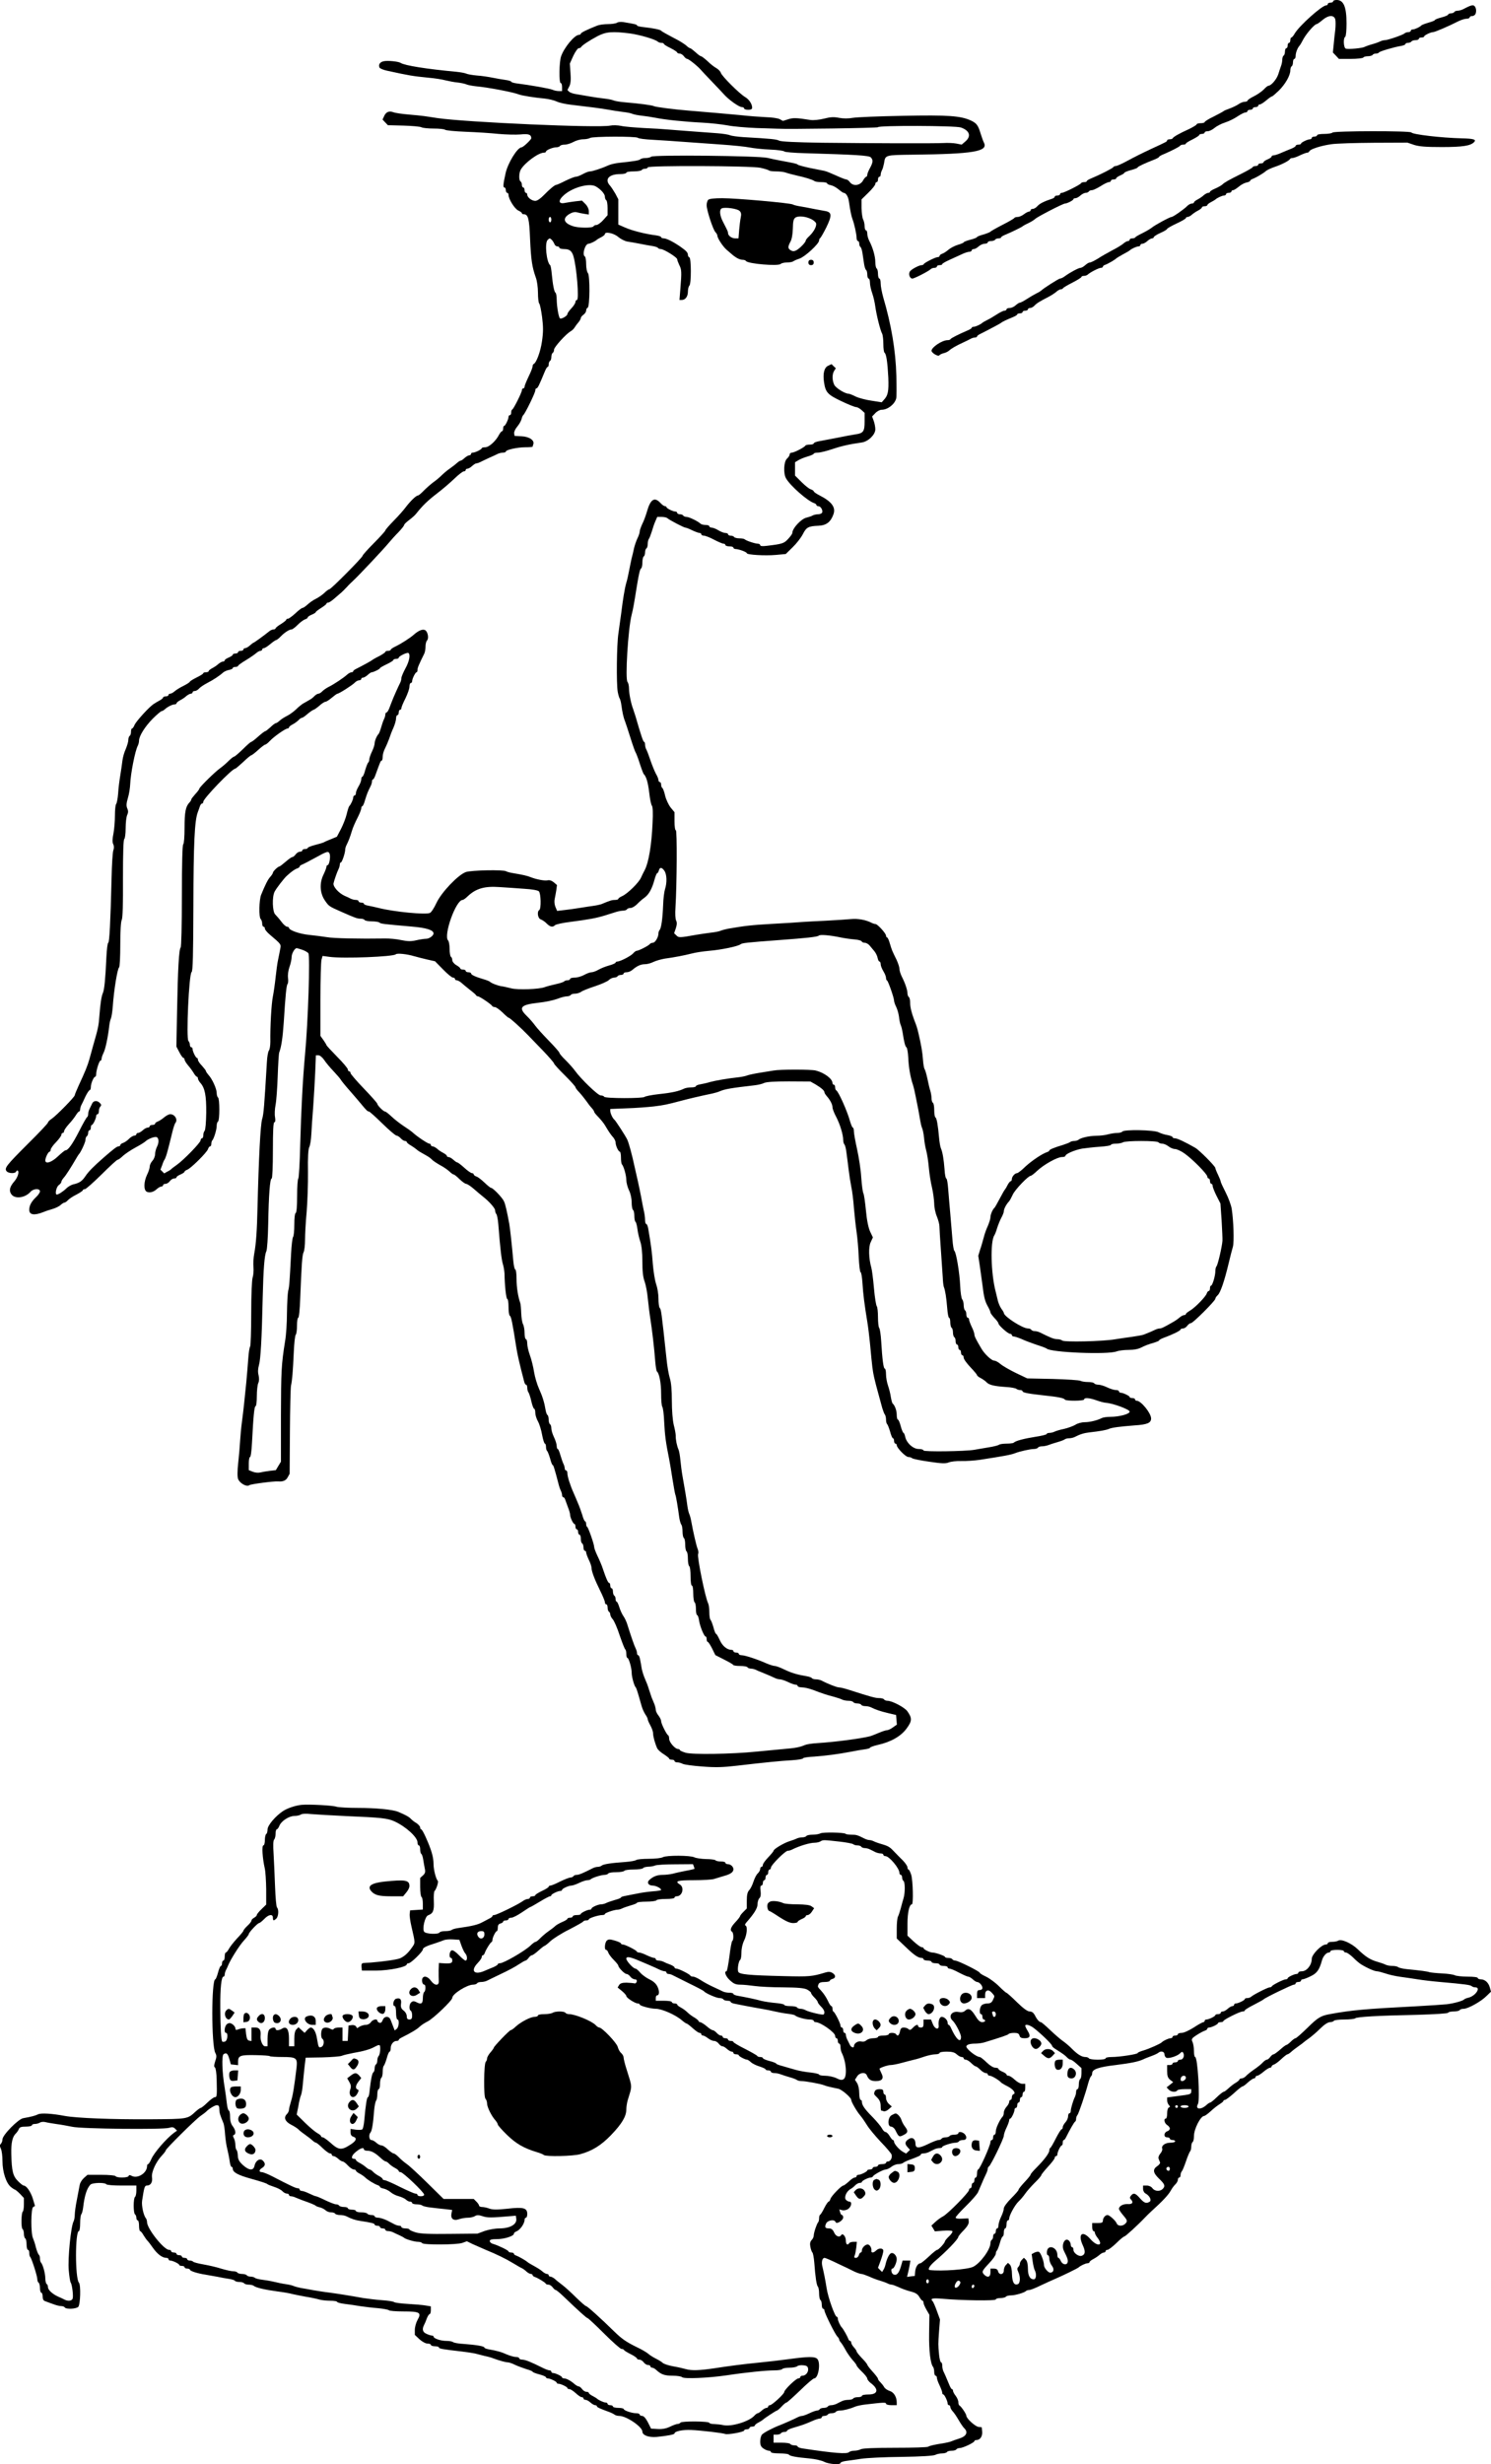 <?xml version="1.0" standalone="no"?>
<!DOCTYPE svg PUBLIC "-//W3C//DTD SVG 20010904//EN"
 "http://www.w3.org/TR/2001/REC-SVG-20010904/DTD/svg10.dtd">
<svg version="1.0" xmlns="http://www.w3.org/2000/svg"
 width="1113.752pt" height="1840.003pt" viewBox="0 0 1113.752 1840.003"
 preserveAspectRatio="xMidYMid meet">
<g transform="translate(-10.154,1854) rotate(-360.00) scale(0.1,-0.1)"
fill="#000000" stroke="none">
<path d="M10060 18530 c0 -5 -9 -10 -20 -10 -11 0 -20 -4 -20 -10 0 -5 -5 -10
-12 -10 -31 0 -200 -151 -235 -210 -9 -17 -21 -30 -25 -30 -4 0 -8 -9 -8 -20
0 -11 -4 -20 -10 -20 -5 0 -10 -9 -10 -20 0 -11 -4 -20 -10 -20 -5 0 -10 -11
-10 -24 0 -14 -4 -28 -10 -31 -5 -3 -10 -17 -10 -30 0 -13 -4 -34 -9 -47 -5
-13 -14 -41 -21 -63 -12 -37 -53 -85 -73 -85 -5 0 -21 -12 -35 -28 -15 -15
-48 -38 -74 -51 -27 -13 -48 -28 -48 -33 0 -4 -9 -8 -21 -8 -11 0 -33 -8 -47
-19 -15 -10 -45 -24 -67 -32 -22 -8 -42 -16 -45 -20 -3 -3 -35 -20 -72 -39
-38 -18 -68 -37 -68 -42 0 -4 -13 -8 -30 -8 -16 0 -30 -4 -30 -9 0 -4 -26 -20
-57 -35 -69 -31 -117 -58 -121 -68 -2 -5 -12 -8 -23 -8 -10 0 -19 -4 -19 -8 0
-9 -4 -11 -115 -62 -75 -35 -119 -57 -203 -102 -29 -15 -59 -28 -67 -28 -7 0
-15 -4 -17 -8 -3 -8 -102 -58 -165 -84 -18 -7 -33 -16 -33 -20 0 -5 -9 -8 -19
-8 -11 0 -21 -3 -23 -7 -4 -11 -128 -73 -144 -73 -8 0 -14 -4 -14 -10 0 -5 -9
-10 -20 -10 -11 0 -20 -4 -20 -9 0 -5 -8 -11 -17 -14 -64 -21 -96 -38 -112
-56 -10 -12 -26 -21 -35 -21 -9 0 -16 -4 -16 -10 0 -5 -6 -10 -12 -10 -7 0
-24 -9 -38 -20 -14 -11 -35 -20 -47 -20 -12 0 -23 -4 -25 -8 -1 -4 -41 -27
-88 -51 -47 -24 -87 -47 -90 -51 -3 -4 -26 -13 -52 -21 -27 -7 -48 -16 -48
-19 0 -4 -22 -13 -50 -20 -27 -7 -50 -16 -50 -20 0 -3 -19 -11 -43 -18 -24 -7
-56 -24 -71 -37 -16 -14 -37 -27 -47 -30 -11 -4 -19 -11 -19 -16 0 -5 -6 -9
-14 -9 -17 0 -100 -42 -104 -52 -2 -5 -9 -8 -16 -8 -18 0 -72 -28 -86 -45 -15
-18 -4 -55 17 -55 15 0 120 54 138 71 5 5 17 9 27 9 10 0 18 5 18 10 0 6 9 10
20 10 11 0 20 3 20 8 0 4 24 18 53 31 28 13 70 32 92 42 22 11 48 19 58 19 9
0 17 5 17 10 0 6 7 10 15 10 9 0 25 9 37 20 12 11 32 20 45 20 13 0 23 5 23
10 0 6 11 10 24 10 14 0 28 5 31 10 3 6 15 10 26 10 10 0 19 3 19 8 0 4 15 13
33 20 48 20 121 56 127 62 3 3 22 14 42 23 20 10 44 24 52 32 16 16 208 115
223 115 15 0 63 24 63 33 0 4 7 7 15 7 9 0 25 9 37 20 12 11 30 20 39 20 10 0
21 5 24 10 3 6 14 10 24 10 9 0 38 14 64 30 26 17 54 30 62 30 8 0 15 5 15 10
0 6 9 10 20 10 11 0 20 4 20 9 0 5 14 14 30 21 17 7 30 16 30 19 0 4 23 14 50
21 28 7 50 16 50 20 0 6 56 32 128 60 17 7 32 15 32 19 0 3 15 12 33 19 58 25
122 57 125 65 2 4 12 7 23 7 10 0 19 3 19 8 0 4 23 18 50 31 28 14 50 29 50
33 0 4 9 8 20 8 11 0 20 5 20 10 0 6 10 10 23 10 12 0 35 11 50 24 15 13 51
32 79 41 29 9 71 30 94 46 24 16 50 29 58 29 9 0 16 5 16 10 0 6 9 10 20 10
11 0 20 5 20 10 0 6 9 10 20 10 11 0 20 5 20 10 0 6 6 10 13 10 6 0 28 14 47
30 19 16 38 30 43 30 4 0 27 20 52 44 49 49 85 113 85 150 0 14 5 28 10 31 6
3 10 17 10 31 0 13 5 24 10 24 6 0 10 11 10 25 0 22 15 60 30 75 3 3 16 25 29
50 25 44 83 110 98 110 4 0 24 14 43 30 44 38 87 40 96 5 3 -13 3 -48 0 -77
-4 -29 -9 -79 -12 -111 l-6 -59 23 -24 22 -24 88 0 c48 0 91 5 94 10 3 6 19
10 35 10 16 0 32 5 35 10 3 6 15 10 25 10 10 0 20 3 22 8 3 8 115 41 166 49
17 3 32 9 32 14 0 5 9 9 19 9 11 0 23 5 26 10 3 6 17 10 31 10 13 0 24 5 24
10 0 6 9 10 20 10 11 0 20 3 20 8 0 8 49 32 67 32 13 0 118 45 186 80 22 11
50 20 63 20 13 0 24 5 24 10 0 6 9 10 19 10 11 0 23 9 26 20 9 27 -3 60 -21
60 -14 0 -25 -4 -71 -28 -13 -7 -32 -12 -42 -12 -11 0 -23 -4 -26 -10 -3 -5
-15 -10 -26 -10 -10 0 -19 -4 -19 -8 0 -5 -22 -15 -50 -22 -27 -7 -50 -16 -50
-20 0 -3 -21 -12 -47 -19 -27 -8 -50 -17 -53 -20 -10 -12 -50 -31 -65 -31 -8
0 -15 -4 -15 -10 0 -5 -8 -10 -18 -10 -10 0 -22 -4 -28 -9 -12 -12 -126 -51
-147 -51 -10 0 -25 -4 -35 -9 -9 -5 -37 -15 -62 -22 -25 -7 -49 -16 -55 -19
-14 -10 -124 -20 -141 -13 -16 6 -20 78 -4 88 6 3 10 48 10 100 0 124 -22 175
-74 175 -14 0 -26 -4 -26 -10z"/>
<path d="M4710 18370 c-8 -5 -38 -10 -67 -10 -29 0 -65 -5 -80 -11 -78 -31
-123 -53 -123 -61 0 -4 -6 -8 -13 -8 -33 0 -111 -94 -134 -160 -15 -42 -17
-200 -3 -200 6 0 10 -13 10 -30 l0 -30 -25 0 c-13 0 -34 4 -47 10 -21 9 -169
35 -265 47 -24 3 -43 9 -43 13 0 4 -19 10 -42 13 -24 3 -68 11 -98 17 -30 6
-82 14 -115 16 -33 3 -69 9 -80 14 -11 5 -45 11 -75 14 -225 21 -386 47 -415
66 -16 11 -96 19 -126 13 -29 -6 -42 -24 -33 -47 3 -7 28 -18 57 -24 170 -37
188 -40 307 -52 47 -4 105 -13 130 -20 25 -6 65 -14 90 -16 25 -3 54 -9 65
-14 11 -5 43 -11 70 -14 103 -10 282 -45 325 -62 20 -8 121 -24 190 -30 30 -3
71 -13 90 -22 19 -9 67 -20 105 -24 154 -18 223 -27 280 -37 33 -6 83 -14 110
-17 28 -3 59 -9 70 -14 11 -5 43 -11 70 -14 28 -3 75 -10 105 -16 68 -14 211
-29 349 -36 57 -3 140 -12 185 -20 44 -9 142 -17 216 -20 74 -2 144 -5 155 -5
87 -5 755 5 755 11 0 14 577 12 619 -2 66 -23 79 -65 34 -104 l-28 -24 -40 8
c-22 4 -65 6 -95 4 -77 -4 -547 -2 -907 2 -195 3 -309 8 -322 16 -20 10 -55
14 -266 26 -44 3 -89 9 -100 14 -11 5 -54 12 -95 15 -181 13 -319 24 -370 28
-30 3 -111 8 -180 11 -69 4 -145 10 -170 16 -25 5 -61 6 -80 2 -89 -19 -1076
25 -1290 56 -36 6 -81 12 -100 15 -19 3 -73 8 -119 12 -46 4 -95 11 -109 16
-33 13 -57 4 -71 -28 l-12 -26 20 -21 20 -21 117 -3 c64 -2 125 -7 135 -13 10
-5 51 -9 91 -9 41 0 78 -4 84 -9 5 -5 74 -12 154 -15 80 -3 190 -10 245 -16
55 -5 129 -7 164 -4 61 6 80 0 81 -28 0 -11 -61 -68 -72 -68 -31 0 -103 -117
-120 -194 -18 -81 -20 -106 -9 -106 6 0 11 -9 11 -20 0 -11 5 -20 10 -20 6 0
10 -7 10 -15 0 -31 46 -105 73 -117 15 -7 27 -16 27 -20 0 -5 6 -8 14 -8 33 0
41 -32 47 -184 7 -156 15 -209 42 -286 10 -25 17 -76 17 -116 0 -38 4 -74 9
-80 6 -5 15 -51 22 -103 9 -73 9 -111 -1 -180 -11 -77 -42 -160 -62 -169 -5
-2 -8 -10 -8 -18 0 -7 -13 -42 -30 -76 -16 -34 -30 -67 -30 -75 0 -7 -4 -13
-10 -13 -5 0 -10 -6 -10 -14 0 -16 -62 -140 -72 -144 -5 -2 -8 -12 -8 -23 0
-10 -4 -19 -10 -19 -5 0 -10 -6 -10 -13 0 -18 -24 -67 -32 -67 -5 0 -8 -9 -8
-20 0 -11 -4 -20 -8 -20 -5 0 -15 -12 -23 -27 -24 -47 -75 -93 -103 -93 -14 0
-26 -3 -26 -7 0 -9 -49 -33 -67 -33 -7 0 -13 -4 -13 -10 0 -5 -6 -10 -13 -10
-7 0 -23 -9 -35 -20 -12 -11 -25 -20 -30 -20 -4 0 -17 -8 -28 -18 -10 -10 -35
-28 -54 -42 -19 -13 -46 -36 -60 -50 -14 -14 -41 -37 -60 -50 -19 -14 -51 -42
-71 -62 -20 -21 -40 -38 -45 -38 -14 0 -55 -40 -89 -84 -16 -22 -57 -69 -92
-104 -35 -36 -63 -68 -63 -73 0 -4 -38 -47 -85 -94 -47 -47 -85 -90 -85 -95 0
-12 -236 -250 -248 -250 -5 0 -22 -12 -38 -28 -16 -15 -45 -35 -64 -44 -19 -9
-47 -29 -62 -43 -15 -14 -32 -25 -38 -25 -5 0 -29 -18 -52 -40 -24 -22 -49
-40 -55 -40 -7 0 -13 -3 -13 -7 0 -5 -18 -19 -40 -33 -22 -13 -40 -28 -40 -32
0 -4 -7 -8 -15 -8 -8 0 -23 -6 -32 -14 -41 -33 -114 -86 -119 -86 -2 0 -14 -9
-26 -20 -12 -11 -28 -20 -35 -20 -7 0 -13 -4 -13 -10 0 -5 -9 -10 -20 -10 -11
0 -20 -4 -20 -10 0 -5 -9 -10 -20 -10 -11 0 -20 -4 -20 -9 0 -5 -14 -14 -30
-21 -17 -7 -30 -16 -30 -21 0 -5 -6 -9 -13 -9 -7 0 -22 -8 -33 -17 -10 -10
-31 -24 -46 -32 -16 -8 -28 -18 -28 -23 0 -4 -9 -8 -20 -8 -11 0 -20 -3 -20
-7 0 -5 -23 -19 -50 -32 -28 -14 -50 -28 -50 -31 0 -4 -21 -18 -47 -31 -27
-13 -57 -32 -67 -41 -11 -10 -26 -18 -33 -18 -7 0 -13 -4 -13 -10 0 -5 -9 -10
-20 -10 -11 0 -20 -4 -20 -8 0 -5 -12 -15 -27 -23 -15 -8 -37 -21 -48 -29 -38
-28 -125 -125 -138 -152 -6 -16 -15 -28 -19 -28 -5 0 -8 -11 -8 -24 0 -14 -4
-28 -10 -31 -5 -3 -10 -17 -10 -31 0 -13 -9 -43 -19 -67 -11 -23 -22 -62 -25
-87 -3 -25 -10 -74 -16 -110 -6 -36 -14 -96 -16 -135 -3 -38 -10 -74 -15 -79
-5 -6 -9 -44 -9 -86 0 -42 -5 -102 -11 -134 -8 -39 -9 -64 -2 -79 7 -14 7 -31
1 -47 -5 -14 -11 -106 -13 -205 -8 -326 -16 -485 -25 -485 -5 0 -11 -51 -14
-112 -7 -156 -15 -239 -26 -263 -11 -25 -19 -79 -26 -170 -5 -71 -9 -93 -46
-220 -10 -38 -24 -86 -29 -105 -14 -49 -31 -91 -78 -192 -17 -37 -31 -71 -31
-76 0 -13 -138 -153 -172 -176 -16 -10 -28 -23 -28 -28 0 -6 -67 -77 -150
-159 -162 -162 -178 -182 -159 -205 14 -17 66 -19 72 -1 2 6 8 9 12 5 11 -11
-2 -51 -26 -79 -34 -39 -42 -68 -24 -95 26 -40 104 -30 146 18 21 23 69 25 69
2 0 -9 -13 -28 -28 -42 -36 -34 -52 -64 -52 -96 0 -38 37 -44 105 -17 11 5 40
15 65 22 25 7 54 21 64 31 11 10 24 18 29 18 5 0 17 8 26 18 9 10 37 29 64 42
26 14 47 28 47 32 0 5 7 8 15 8 8 0 64 50 125 110 61 61 115 110 120 110 6 0
24 13 40 29 17 15 58 43 93 62 34 18 68 39 76 47 16 15 55 32 76 32 22 0 27
-36 11 -69 -9 -17 -16 -43 -16 -59 0 -15 -9 -38 -20 -50 -11 -12 -20 -31 -20
-42 0 -12 -9 -40 -20 -62 -25 -52 -26 -113 -4 -126 21 -12 53 -4 78 20 11 10
26 18 33 18 7 0 13 5 13 10 0 6 8 10 18 10 10 0 24 9 32 20 8 11 22 20 32 20
10 0 18 4 18 9 0 5 13 14 30 21 16 7 30 16 30 21 0 4 9 10 19 14 26 8 147 128
156 154 3 11 11 21 16 21 5 0 9 8 9 18 0 10 3 22 7 26 12 12 33 80 33 108 0
15 4 30 10 33 13 8 13 172 0 180 -5 3 -10 19 -10 34 0 31 -33 104 -61 134 -10
12 -19 24 -19 29 0 4 -14 22 -30 40 -17 17 -30 37 -30 44 0 8 -3 14 -7 14 -9
0 -33 49 -33 67 0 7 -4 13 -10 13 -5 0 -10 8 -10 18 0 10 -5 23 -11 29 -18 18
4 503 24 515 9 5 12 133 13 490 1 468 9 641 33 703 6 17 14 38 17 48 4 9 10
17 15 17 5 0 9 6 9 13 0 24 215 247 238 247 4 0 31 23 60 50 29 28 56 50 60
50 4 0 28 18 52 40 24 22 48 40 53 40 5 0 21 13 35 28 31 33 116 92 131 92 6
0 11 4 11 8 0 5 12 15 28 23 15 8 34 22 43 31 9 10 20 18 26 18 5 0 24 13 43
30 19 16 39 29 44 30 4 0 24 14 43 30 18 17 39 30 46 30 7 0 28 14 47 30 19
16 38 30 42 30 12 0 112 64 129 82 9 10 24 18 33 18 9 0 16 5 16 10 0 6 6 10
13 10 7 0 23 9 35 20 12 11 25 20 30 20 13 0 62 24 62 31 0 3 23 16 50 29 28
13 50 27 50 32 0 4 9 8 20 8 11 0 20 4 20 9 0 11 62 41 72 35 17 -11 7 -63
-22 -115 -16 -30 -30 -62 -30 -72 0 -9 -4 -25 -9 -35 -12 -23 -52 -112 -61
-137 -5 -11 -13 -35 -20 -52 -7 -18 -16 -33 -21 -33 -5 0 -9 -7 -9 -15 0 -8
-4 -23 -9 -33 -5 -9 -15 -37 -22 -62 -7 -25 -16 -47 -19 -50 -13 -12 -30 -52
-30 -70 0 -12 -9 -40 -20 -62 -11 -23 -20 -50 -20 -59 0 -10 -4 -20 -8 -23 -4
-3 -14 -28 -22 -55 -7 -28 -17 -51 -22 -51 -4 0 -8 -9 -8 -20 0 -11 -9 -34
-20 -52 -11 -18 -20 -41 -20 -50 0 -10 -4 -18 -10 -18 -5 0 -10 -7 -10 -15 0
-14 -18 -54 -30 -65 -3 -3 -12 -30 -19 -60 -7 -30 -27 -80 -43 -111 l-30 -57
-41 -17 c-23 -9 -49 -20 -57 -25 -8 -4 -39 -13 -67 -20 -29 -8 -53 -17 -53
-22 0 -4 -9 -8 -20 -8 -11 0 -20 -4 -20 -10 0 -5 -8 -10 -18 -10 -10 0 -24 -9
-32 -20 -8 -11 -19 -20 -25 -20 -6 0 -28 -16 -50 -35 -22 -19 -43 -35 -46 -35
-11 0 -49 -37 -49 -47 0 -5 -9 -19 -19 -30 -18 -19 -37 -57 -69 -135 -15 -38
-18 -166 -3 -181 6 -6 11 -21 11 -34 0 -13 5 -23 10 -23 6 0 10 -6 10 -14 0
-8 17 -28 38 -46 83 -70 84 -72 77 -104 -3 -17 -10 -53 -16 -81 -6 -27 -14
-88 -19 -135 -5 -47 -14 -110 -20 -140 -11 -53 -21 -226 -19 -338 0 -30 -5
-60 -11 -67 -6 -7 -13 -46 -15 -87 -19 -322 -24 -388 -35 -423 -13 -38 -26
-295 -35 -665 -4 -174 -11 -267 -24 -339 -6 -30 -9 -77 -6 -104 2 -27 -1 -61
-6 -75 -6 -16 -11 -130 -11 -267 0 -132 -4 -245 -8 -250 -5 -6 -11 -46 -14
-90 -3 -44 -10 -125 -15 -180 -6 -55 -13 -125 -16 -155 -3 -30 -10 -91 -16
-135 -6 -44 -12 -109 -14 -145 -2 -36 -8 -109 -14 -162 -7 -62 -7 -107 -1
-122 12 -32 66 -62 84 -46 10 8 186 31 215 28 36 -3 58 6 71 30 l15 27 2 312
c1 172 5 327 8 345 9 41 14 101 21 253 3 66 9 124 15 129 5 6 9 36 9 68 0 32
4 58 9 58 6 0 12 63 15 143 10 257 15 326 25 346 6 11 11 53 11 93 0 40 5 134
12 208 6 74 11 208 10 298 -2 109 2 170 9 185 7 12 14 56 16 97 2 41 8 134 14
205 5 72 12 187 15 258 l5 127 19 0 c11 0 30 -16 43 -35 13 -20 44 -57 69 -83
24 -26 49 -54 54 -63 5 -9 34 -45 65 -80 31 -35 69 -80 85 -99 41 -50 51 -60
62 -60 4 0 50 -41 100 -90 51 -50 98 -90 106 -90 7 0 21 -9 31 -20 10 -11 24
-20 32 -20 7 0 13 -4 13 -8 0 -4 13 -16 30 -25 16 -10 35 -23 43 -30 12 -11
22 -17 79 -49 13 -7 30 -20 38 -29 8 -8 35 -26 60 -40 25 -13 55 -34 68 -46
13 -13 27 -23 32 -23 5 0 25 -16 44 -35 20 -19 42 -35 49 -35 8 0 34 -17 58
-38 24 -21 55 -47 69 -58 47 -37 90 -86 90 -103 0 -9 4 -21 9 -27 5 -5 12 -40
15 -79 14 -181 24 -263 34 -295 6 -19 11 -51 12 -70 1 -85 12 -190 21 -190 5
0 9 -27 9 -59 0 -33 4 -62 9 -65 11 -7 19 -45 50 -243 8 -49 22 -113 58 -250
3 -13 9 -23 14 -23 5 0 9 -10 9 -23 0 -13 4 -27 8 -33 5 -5 15 -35 22 -66 7
-32 17 -58 22 -58 4 0 8 -13 8 -30 0 -16 9 -45 20 -64 11 -20 25 -65 31 -101
7 -36 16 -65 21 -65 4 0 8 -11 8 -24 0 -14 4 -27 8 -30 4 -3 14 -28 22 -55 7
-28 16 -51 20 -51 5 0 13 -24 42 -135 5 -22 14 -48 19 -57 5 -10 9 -25 9 -33
0 -8 4 -15 9 -15 5 0 11 -8 14 -17 4 -10 13 -36 21 -58 9 -22 16 -47 16 -56 0
-20 23 -69 33 -69 4 0 7 -9 7 -20 0 -11 5 -20 10 -20 6 0 10 -9 10 -20 0 -11
5 -20 10 -20 6 0 10 -13 10 -29 0 -17 4 -33 10 -36 6 -3 10 -17 10 -31 0 -13
5 -24 10 -24 6 0 10 -6 10 -13 0 -7 9 -32 20 -55 11 -22 20 -49 20 -59 0 -27
24 -89 64 -170 20 -40 36 -79 36 -88 0 -8 5 -15 10 -15 6 0 10 -11 10 -24 0
-14 5 -28 10 -31 6 -3 10 -13 10 -21 0 -8 8 -24 18 -35 10 -10 34 -64 52 -120
19 -55 37 -102 42 -105 4 -3 8 -18 8 -35 0 -16 3 -29 8 -29 10 0 32 -74 32
-112 0 -30 19 -97 30 -108 5 -5 12 -25 42 -132 6 -24 20 -55 30 -70 10 -14 18
-31 18 -37 0 -6 9 -26 20 -46 11 -20 20 -46 20 -59 0 -24 15 -77 31 -112 6
-11 28 -31 50 -44 21 -14 39 -28 39 -32 0 -5 9 -8 20 -8 11 0 20 -4 20 -10 0
-5 9 -10 21 -10 11 0 29 -5 40 -11 11 -6 77 -15 147 -20 99 -8 155 -6 257 6
223 26 327 36 413 41 45 3 82 9 82 14 0 5 37 11 83 13 83 6 178 18 277 37 30
6 74 14 98 17 23 3 42 8 42 12 0 4 26 14 57 21 99 22 173 64 216 122 42 57 43
78 6 130 -21 29 -114 78 -149 78 -10 0 -22 5 -25 10 -3 6 -20 10 -37 10 -28 0
-58 8 -223 61 -33 11 -68 19 -78 19 -15 0 -84 27 -129 51 -10 5 -29 9 -42 9
-14 0 -27 4 -30 9 -3 5 -20 11 -38 14 -72 12 -115 25 -167 50 -30 15 -63 27
-73 27 -10 0 -37 9 -61 19 -64 29 -161 61 -185 61 -12 0 -22 5 -22 10 0 6 -9
10 -20 10 -11 0 -20 5 -20 10 0 6 -6 10 -13 10 -34 0 -69 28 -89 73 -12 26
-24 47 -28 47 -4 0 -13 23 -20 51 -8 27 -18 52 -22 55 -4 3 -8 27 -8 55 0 27
-4 57 -9 67 -21 39 -83 345 -75 367 4 9 2 26 -3 38 -9 20 -34 128 -49 212 -3
17 -9 39 -14 50 -5 11 -11 38 -14 60 -6 48 -21 138 -36 220 -6 33 -13 87 -16
120 -3 33 -9 69 -14 80 -12 27 -22 75 -21 105 0 14 -7 50 -15 81 -8 34 -14
106 -14 179 0 80 -5 137 -15 168 -8 26 -20 92 -25 147 -38 354 -40 368 -51
379 -5 6 -9 37 -9 70 0 34 -8 81 -17 106 -9 25 -20 92 -25 150 -7 94 -12 133
-34 263 -3 20 -10 37 -15 37 -5 0 -9 13 -9 30 0 16 -4 49 -10 72 -5 24 -14 68
-19 98 -6 30 -17 87 -26 125 -9 39 -20 88 -25 110 -15 72 -41 170 -53 195 -13
28 -87 142 -97 150 -12 8 -30 48 -30 64 l0 15 123 5 c67 2 158 9 202 14 75 9
102 15 200 41 51 14 153 38 240 56 17 4 39 10 50 15 42 18 84 25 265 46 25 3
56 10 69 17 16 8 79 12 185 12 l161 -1 39 -22 c43 -26 66 -46 66 -59 0 -5 8
-18 18 -29 26 -30 42 -62 42 -83 0 -10 12 -43 28 -72 29 -56 52 -133 52 -172
0 -13 4 -27 9 -33 5 -5 12 -31 15 -59 4 -27 11 -84 16 -125 5 -41 14 -100 20
-130 7 -30 16 -102 20 -160 5 -58 14 -139 20 -180 6 -41 14 -126 16 -187 3
-62 9 -113 14 -113 5 0 11 -37 14 -82 5 -82 15 -160 36 -288 6 -36 15 -108 20
-160 17 -183 20 -205 31 -255 6 -27 20 -81 31 -120 10 -38 24 -88 30 -110 7
-22 15 -44 20 -49 4 -6 8 -22 8 -37 0 -15 4 -30 8 -33 4 -3 14 -28 22 -55 7
-28 17 -51 22 -51 4 0 8 -9 8 -20 0 -11 5 -20 10 -20 6 0 10 -6 10 -12 1 -21
67 -88 87 -88 10 0 23 -4 28 -9 6 -5 63 -17 128 -26 93 -14 123 -15 146 -5 16
6 57 11 92 10 35 -1 98 3 139 9 180 28 232 37 265 50 33 13 113 31 140 31 13
0 27 5 30 10 3 6 17 10 30 10 13 0 34 4 47 9 13 5 43 15 68 22 25 7 49 16 55
21 5 4 19 8 32 8 13 0 31 4 41 9 43 22 70 30 112 35 80 9 125 17 145 26 23 10
77 17 190 26 96 6 125 18 125 52 0 39 -75 132 -107 132 -7 0 -13 5 -13 10 0 6
-9 10 -20 10 -11 0 -20 3 -20 8 0 8 -49 32 -67 32 -7 0 -13 5 -13 10 0 6 -10
10 -23 10 -13 0 -42 9 -65 20 -22 11 -52 20 -66 20 -14 0 -28 5 -31 10 -3 6
-24 10 -46 10 -22 0 -48 4 -57 9 -9 5 -102 11 -207 14 l-190 4 -86 41 c-47 23
-99 53 -115 67 -16 14 -37 25 -47 25 -19 0 -73 51 -95 90 -42 71 -52 92 -52
106 0 8 -9 34 -20 56 -11 23 -20 48 -20 55 0 7 -4 13 -10 13 -5 0 -10 11 -10
24 0 14 -4 28 -10 31 -5 3 -10 21 -10 39 0 17 -5 37 -11 43 -6 6 -13 51 -15
100 -4 95 -30 254 -44 263 -4 3 -11 41 -14 85 -4 44 -11 130 -16 190 -6 61
-12 145 -16 188 -3 42 -9 77 -14 77 -5 0 -11 30 -13 68 -6 78 -15 129 -27 157
-5 11 -11 47 -14 80 -8 91 -17 145 -27 151 -5 3 -9 27 -9 54 0 27 -4 52 -10
55 -5 3 -10 18 -10 32 0 15 -4 40 -9 57 -6 17 -15 58 -22 91 -7 33 -16 65 -21
71 -4 6 -10 38 -12 70 -4 57 -14 114 -34 199 -9 39 -15 57 -32 100 -20 54 -30
95 -30 128 0 20 -4 39 -10 42 -5 3 -10 16 -10 28 0 25 -18 77 -43 126 -9 19
-17 44 -17 57 0 12 -10 42 -21 66 -34 69 -35 71 -50 121 -7 26 -17 47 -21 47
-4 0 -8 6 -8 13 0 17 -64 87 -79 87 -6 0 -19 4 -29 9 -41 22 -103 33 -153 28
-30 -3 -112 -8 -184 -12 -71 -3 -155 -8 -185 -10 -30 -3 -131 -9 -225 -14
-152 -9 -197 -14 -325 -36 -19 -4 -44 -10 -55 -15 -11 -5 -42 -11 -70 -14 -27
-3 -77 -11 -110 -16 -128 -23 -134 -23 -151 -5 l-17 16 13 38 c9 27 9 44 2 57
-6 11 -8 53 -5 94 11 181 13 580 3 580 -6 0 -10 28 -10 68 l0 67 -29 35 c-15
19 -34 59 -41 88 -6 28 -16 55 -21 58 -5 3 -9 14 -9 25 0 10 -4 19 -10 19 -5
0 -10 7 -10 15 0 8 -8 29 -19 47 -10 19 -28 63 -40 98 -12 36 -26 73 -31 82
-6 10 -10 27 -10 38 0 11 -3 20 -7 20 -7 0 -24 51 -64 190 -6 19 -14 44 -18
55 -15 38 -31 115 -31 153 0 21 -5 43 -11 49 -19 19 4 400 31 503 11 43 18 83
39 215 16 97 23 125 32 131 5 3 9 23 9 44 0 21 5 42 10 45 6 3 10 17 10 30 0
13 5 27 10 30 6 3 10 19 10 34 0 15 4 31 8 36 5 6 14 30 22 55 7 25 19 60 27
78 l14 32 32 0 c18 0 37 -4 43 -9 13 -13 124 -71 135 -71 6 0 29 -9 51 -20 23
-11 48 -20 55 -20 7 0 13 -4 13 -10 0 -5 9 -10 19 -10 10 0 45 -13 76 -30 31
-16 63 -30 71 -30 8 0 14 -4 14 -10 0 -5 14 -10 30 -10 17 0 30 -4 30 -10 0
-5 8 -10 17 -10 22 0 83 -22 83 -31 0 -12 136 -20 215 -13 l76 7 52 51 c29 28
63 72 76 98 26 51 41 59 117 62 58 3 90 27 111 85 19 52 -12 95 -104 142 -24
12 -43 26 -43 30 0 4 -10 11 -22 15 -12 3 -43 28 -70 55 l-48 48 0 49 0 50 23
14 c12 8 43 21 70 29 26 7 47 17 47 21 0 4 14 8 31 8 17 0 65 12 107 26 71 24
130 37 222 50 47 7 100 58 100 98 0 16 -5 44 -12 63 l-12 33 24 25 c13 14 34
25 47 25 45 0 98 41 109 85 3 11 3 88 1 170 -5 187 -37 378 -98 585 -10 36
-19 82 -19 103 0 20 -4 37 -10 37 -5 0 -10 15 -10 34 0 19 -4 38 -10 41 -5 3
-10 25 -10 48 0 42 -18 106 -45 158 -8 15 -15 39 -15 54 0 14 -4 25 -10 25 -5
0 -10 14 -10 31 0 17 -5 39 -11 50 -6 11 -11 50 -12 85 l0 65 51 50 c29 28 52
57 52 65 0 8 5 14 10 14 6 0 10 9 10 20 0 11 5 20 10 20 6 0 10 7 10 15 0 8 4
23 9 33 6 9 12 33 16 52 10 64 4 62 221 65 445 5 557 24 526 88 -6 12 -16 40
-23 62 -21 70 -31 84 -75 105 -77 35 -167 42 -509 35 -176 -3 -344 -10 -373
-15 -32 -6 -72 -6 -103 0 -40 8 -65 6 -112 -6 -37 -9 -77 -13 -102 -10 -106
17 -130 17 -167 5 l-38 -12 -24 13 c-13 7 -59 14 -103 15 -43 2 -127 8 -188
15 -98 9 -242 22 -390 34 -103 8 -248 27 -258 33 -11 7 -109 20 -217 29 -36 3
-74 9 -85 14 -11 5 -42 11 -70 14 -27 3 -77 10 -110 16 -33 6 -78 13 -99 17
-22 3 -46 11 -53 18 l-13 13 14 27 c10 19 13 48 9 99 l-5 71 26 58 c15 31 33
57 40 57 8 0 16 4 18 8 5 12 61 49 123 82 63 33 111 37 244 20 72 -10 186 -43
206 -61 5 -5 17 -9 27 -9 10 0 18 -3 18 -7 0 -5 23 -19 50 -32 28 -14 50 -29
50 -33 0 -4 8 -8 18 -8 10 0 24 -9 32 -20 8 -11 19 -20 25 -20 11 0 81 -56
104 -84 9 -10 45 -49 81 -86 36 -37 74 -78 86 -91 37 -43 116 -99 138 -99 9 0
16 -4 16 -10 0 -5 14 -10 30 -10 20 0 30 5 30 15 0 28 -22 62 -52 80 -43 25
-174 156 -182 181 -3 11 -19 27 -33 35 -15 8 -45 31 -66 52 -22 20 -44 37 -49
37 -5 0 -23 13 -41 30 -18 16 -36 30 -40 30 -4 0 -17 8 -27 18 -11 10 -39 28
-62 41 -95 50 -123 66 -128 72 -7 8 -62 19 -127 26 -29 3 -53 8 -53 13 0 7
-16 11 -102 25 -18 3 -40 1 -48 -5z m156 -859 c5 -6 56 -12 114 -15 58 -3 159
-10 225 -15 66 -5 192 -14 280 -20 88 -6 185 -16 215 -22 30 -6 100 -14 155
-16 55 -2 102 -9 105 -14 4 -5 73 -11 156 -13 377 -11 477 -17 490 -31 19 -19
17 -38 -6 -80 -11 -20 -20 -42 -20 -50 0 -8 -4 -15 -8 -15 -4 0 -16 -13 -25
-30 -22 -37 -74 -42 -97 -10 -8 11 -20 20 -27 20 -7 0 -40 13 -75 29 -35 16
-74 32 -88 35 -14 3 -63 13 -110 22 -47 10 -87 21 -90 25 -5 6 -26 11 -125 29
-27 5 -72 14 -100 21 -66 16 -854 24 -869 9 -5 -5 -24 -10 -41 -10 -17 0 -35
-4 -40 -9 -9 -9 -45 -15 -160 -27 -27 -3 -63 -11 -80 -19 -48 -22 -118 -45
-137 -45 -10 0 -33 -9 -53 -20 -20 -11 -43 -20 -53 -20 -9 0 -44 -14 -77 -30
-33 -17 -63 -30 -67 -30 -12 0 -48 -30 -94 -77 -25 -26 -50 -43 -64 -43 -26 0
-60 26 -60 47 0 7 -4 13 -10 13 -5 0 -10 9 -10 20 0 11 -4 20 -10 20 -5 0 -10
9 -10 19 0 11 -4 23 -10 26 -13 8 -13 61 1 87 27 50 132 128 173 128 9 0 16 3
16 8 0 11 51 32 76 32 13 0 26 5 29 10 3 6 19 10 35 10 16 0 45 9 65 20 20 11
52 20 73 20 20 0 44 5 52 10 19 12 343 13 356 1z m916 -224 c31 -7 60 -16 64
-20 4 -4 29 -7 55 -7 27 0 58 -4 71 -9 13 -5 48 -14 78 -21 69 -15 122 -32
135 -42 5 -4 28 -8 52 -8 24 0 43 -4 43 -9 0 -5 12 -11 28 -14 15 -3 41 -17
57 -31 17 -14 34 -26 38 -26 18 0 35 -28 40 -66 10 -69 18 -108 26 -129 13
-33 31 -113 31 -140 0 -14 5 -25 10 -25 6 0 10 -9 10 -19 0 -11 4 -22 9 -25 5
-3 12 -24 15 -46 3 -22 9 -58 12 -80 3 -22 10 -43 15 -46 5 -3 9 -18 9 -35 0
-16 5 -29 10 -29 6 0 10 -15 10 -32 0 -18 8 -53 17 -78 9 -25 19 -70 23 -100
9 -64 37 -177 51 -202 5 -10 9 -45 9 -77 0 -33 4 -62 9 -65 13 -9 22 -69 28
-185 4 -105 -2 -135 -36 -170 l-13 -15 -77 12 c-42 6 -95 20 -118 31 -23 12
-47 21 -53 21 -27 0 -96 43 -107 67 -16 34 -16 78 -1 103 l13 20 -16 15 -16
16 -25 -12 c-30 -13 -41 -59 -31 -124 11 -75 27 -92 128 -140 52 -25 102 -45
112 -45 9 0 27 -10 40 -22 l23 -21 0 -64 c0 -74 -9 -88 -66 -96 -21 -3 -86
-15 -144 -27 -58 -11 -120 -23 -137 -26 -18 -4 -33 -10 -33 -15 0 -5 -13 -9
-29 -9 -16 0 -31 -3 -33 -7 -5 -12 -84 -53 -102 -53 -9 0 -16 -6 -16 -13 0 -8
-9 -22 -20 -32 -24 -21 -28 -111 -7 -147 31 -55 161 -169 210 -185 9 -3 17 -9
17 -14 0 -5 7 -9 15 -9 17 0 34 -29 28 -47 -3 -7 -16 -13 -29 -13 -13 0 -32
-4 -42 -9 -9 -6 -30 -12 -45 -16 -40 -8 -107 -80 -107 -115 0 -6 -14 -26 -31
-44 -31 -34 -43 -38 -161 -52 -32 -4 -48 -2 -48 5 0 6 -8 11 -17 11 -21 0 -90
23 -99 33 -4 4 -22 7 -40 7 -18 0 -36 5 -39 10 -3 6 -15 10 -26 10 -10 0 -19
5 -19 10 0 6 -9 10 -20 10 -11 0 -34 9 -52 20 -18 11 -41 20 -50 20 -10 0 -18
5 -18 10 0 6 -13 10 -28 10 -15 0 -32 4 -37 9 -20 19 -86 51 -105 51 -10 0
-22 5 -25 10 -3 6 -15 10 -26 10 -10 0 -19 5 -19 10 0 6 -6 10 -13 10 -18 0
-67 24 -67 33 0 4 -5 7 -11 7 -7 0 -22 11 -35 25 -43 46 -73 28 -99 -62 -9
-32 -25 -75 -36 -96 -10 -22 -19 -47 -19 -56 0 -10 -8 -33 -17 -51 -9 -19 -20
-51 -25 -72 -4 -21 -13 -57 -19 -80 -5 -24 -14 -65 -19 -93 -5 -27 -14 -68
-21 -90 -12 -43 -24 -118 -38 -230 -5 -38 -14 -104 -20 -144 -13 -83 -16 -378
-5 -438 4 -21 10 -42 14 -48 4 -5 10 -28 13 -50 7 -52 16 -95 27 -120 4 -11
23 -67 41 -125 18 -58 36 -107 39 -110 3 -3 17 -39 30 -80 13 -41 27 -77 30
-80 19 -18 32 -63 41 -138 5 -47 14 -91 20 -98 7 -9 9 -56 5 -131 -7 -162 -29
-293 -58 -349 -9 -16 -21 -42 -29 -59 -16 -36 -101 -120 -141 -137 -15 -7 -28
-16 -28 -20 0 -5 -11 -8 -25 -8 -22 0 -35 -4 -100 -31 -11 -4 -38 -10 -60 -13
-22 -3 -69 -10 -105 -16 -36 -6 -88 -13 -116 -16 l-51 -6 -13 31 c-7 18 -9 42
-5 58 3 16 9 45 12 66 l5 38 -23 20 c-16 13 -32 19 -49 15 -24 -4 -81 7 -125
24 -23 10 -60 18 -125 29 -25 4 -51 10 -58 15 -21 13 -260 8 -301 -6 -58 -21
-182 -151 -219 -230 -17 -37 -39 -71 -49 -75 -31 -15 -269 8 -383 37 -25 6
-60 14 -77 17 -18 3 -33 9 -33 14 0 5 -9 9 -20 9 -11 0 -20 5 -20 10 0 6 -9
10 -20 10 -11 0 -28 4 -38 9 -9 5 -30 15 -47 22 -45 21 -87 69 -82 93 6 27 27
86 38 108 5 10 9 25 9 33 0 8 3 15 8 15 8 0 32 71 32 95 0 8 4 23 9 33 16 31
29 66 41 107 6 22 25 65 41 96 16 31 29 64 29 73 0 9 4 16 8 16 4 0 14 21 21
48 14 45 19 58 41 102 6 11 10 27 10 35 0 8 3 15 8 15 4 0 13 17 20 38 33 91
37 102 44 102 5 0 8 13 8 30 0 16 8 44 18 62 9 18 23 51 31 73 7 22 21 59 32
82 10 24 19 54 19 68 0 14 5 25 10 25 6 0 10 9 10 20 0 11 5 20 10 20 6 0 10
6 10 13 0 7 13 39 30 72 16 33 30 72 30 88 0 15 5 27 10 27 6 0 10 6 10 13 0
18 24 67 33 67 4 0 7 8 7 18 0 15 9 37 52 124 4 10 8 33 8 51 0 18 5 38 11 44
15 15 7 64 -13 77 -18 11 -50 -2 -85 -33 -28 -25 -95 -68 -135 -87 -21 -10
-38 -21 -38 -26 0 -4 -9 -8 -20 -8 -11 0 -20 -3 -20 -8 0 -4 -21 -18 -47 -32
-27 -13 -50 -27 -53 -30 -5 -5 -73 -42 -117 -64 -13 -6 -23 -14 -23 -18 0 -5
-6 -8 -13 -8 -7 0 -22 -8 -33 -18 -25 -23 -101 -74 -139 -92 -16 -8 -37 -23
-46 -32 -9 -10 -22 -18 -29 -18 -7 0 -20 -8 -29 -17 -9 -10 -26 -24 -39 -30
-12 -7 -32 -19 -44 -25 -12 -7 -37 -27 -55 -45 -18 -17 -48 -39 -66 -48 -19
-9 -44 -25 -55 -35 -12 -11 -25 -20 -30 -20 -5 0 -23 -13 -40 -30 -18 -16 -35
-30 -39 -30 -5 0 -28 -18 -53 -40 -24 -22 -48 -40 -52 -40 -5 0 -33 -25 -63
-55 -31 -30 -60 -55 -65 -55 -5 0 -24 -15 -42 -33 -18 -18 -46 -42 -63 -54
-38 -27 -155 -142 -155 -153 0 -4 -13 -22 -30 -40 -16 -18 -30 -36 -30 -40 0
-5 -6 -15 -13 -22 -29 -30 -37 -72 -37 -188 0 -68 -4 -121 -10 -125 -6 -4 -10
-143 -10 -384 0 -220 -4 -381 -9 -386 -13 -13 -21 -161 -27 -480 l-5 -260 22
-42 c12 -24 26 -43 31 -43 4 0 8 -6 8 -12 0 -7 12 -26 26 -43 14 -16 33 -42
42 -57 9 -16 20 -28 24 -28 4 0 8 -6 8 -13 0 -7 8 -22 18 -33 34 -38 45 -94
44 -223 -1 -71 -6 -129 -12 -135 -5 -5 -10 -20 -10 -33 0 -13 -4 -23 -10 -23
-5 0 -10 -7 -10 -15 0 -17 -127 -148 -180 -185 -19 -13 -37 -27 -40 -31 -3 -3
-16 -12 -29 -18 l-23 -13 -14 14 -14 14 13 34 c6 19 14 37 17 40 3 3 12 25 19
50 12 44 16 59 42 165 7 28 16 54 20 59 21 24 -3 66 -38 66 -10 0 -31 -11 -47
-25 -16 -13 -37 -27 -47 -30 -11 -4 -19 -11 -19 -16 0 -5 -9 -9 -20 -9 -11 0
-20 -4 -20 -10 0 -5 -7 -10 -15 -10 -9 0 -25 -9 -37 -20 -12 -11 -28 -20 -35
-20 -7 0 -13 -4 -13 -10 0 -5 -7 -10 -15 -10 -9 0 -27 -11 -40 -24 -13 -14
-34 -27 -45 -31 -11 -3 -20 -11 -20 -16 0 -5 -6 -9 -12 -9 -13 0 -36 -18 -110
-82 -82 -72 -114 -105 -138 -140 -26 -39 -46 -52 -92 -62 -15 -4 -38 -17 -51
-30 -22 -22 -59 -46 -71 -46 -16 0 -4 57 14 70 11 8 20 19 20 25 0 6 8 20 18
31 16 17 57 82 93 144 8 14 16 27 19 30 15 15 50 91 50 108 0 12 4 24 10 27 5
3 10 15 10 26 0 10 5 19 10 19 6 0 10 9 10 20 0 11 3 20 8 20 8 0 32 49 32 67
0 7 5 13 10 13 6 0 10 10 10 23 0 13 5 28 11 34 9 9 8 16 -5 28 -19 19 -46 17
-56 -5 -4 -8 -12 -25 -18 -37 -7 -13 -12 -31 -12 -42 0 -11 -4 -21 -8 -23 -4
-1 -32 -50 -61 -108 -49 -95 -81 -140 -101 -140 -5 0 -29 -20 -56 -45 -47 -45
-94 -60 -94 -30 0 20 22 65 32 65 4 0 8 7 8 15 0 8 18 34 40 56 22 23 40 48
40 55 0 8 5 14 10 14 6 0 10 6 10 13 0 7 16 31 35 52 20 21 43 51 53 67 9 15
20 28 24 28 4 0 8 7 8 15 0 8 4 23 9 33 5 9 19 38 31 65 13 26 27 47 32 47 4
0 8 10 8 23 0 26 21 77 33 77 4 0 7 9 7 20 0 28 23 100 32 100 5 0 8 6 8 13 0
8 6 27 14 43 15 28 34 120 43 199 2 22 8 49 13 60 5 11 11 52 14 90 8 121 35
283 47 291 5 3 9 79 9 170 0 99 4 173 11 185 7 14 10 120 9 309 0 189 3 291
10 295 5 3 10 39 10 80 0 41 5 86 12 100 8 18 8 31 0 49 -8 18 -7 37 5 78 9
29 16 76 17 103 3 76 36 248 57 287 5 10 9 26 9 37 0 35 44 105 102 164 31 31
62 57 67 57 5 0 16 6 23 13 21 19 56 37 73 37 8 0 15 4 15 8 0 5 12 15 27 23
16 8 37 22 47 32 11 9 26 17 33 17 7 0 13 5 13 10 0 6 7 10 16 10 9 0 24 8 33
19 9 10 36 28 61 41 45 23 93 55 118 78 8 7 27 16 43 19 16 3 29 9 29 14 0 5
9 9 20 9 11 0 20 4 20 8 0 4 26 23 58 42 31 19 66 43 76 52 11 10 26 18 33 18
7 0 13 5 13 10 0 6 6 10 13 10 6 0 28 14 47 30 19 16 39 30 43 30 5 0 21 12
36 28 28 29 64 52 81 52 6 0 26 15 45 34 19 19 43 37 55 41 11 3 20 10 20 14
0 5 13 14 30 21 17 7 30 15 30 19 0 3 18 17 40 31 22 14 40 28 40 32 0 5 6 8
13 8 7 0 29 15 49 33 20 17 43 37 50 43 7 6 25 24 40 40 14 16 37 38 50 50 36
33 219 227 258 274 19 23 54 62 78 86 23 24 42 48 42 53 0 6 17 22 38 38 20
15 44 36 52 47 49 62 88 99 157 152 42 32 101 83 131 112 29 28 60 52 68 52 8
0 14 5 14 10 0 6 6 10 13 10 7 0 23 9 35 20 12 11 26 20 32 20 6 0 18 4 28 9
9 5 40 19 67 32 28 12 58 26 67 31 10 4 27 8 38 8 11 0 20 4 20 8 0 13 86 32
145 32 30 0 55 2 55 4 0 2 2 11 5 18 11 29 -28 57 -86 60 l-54 3 -3 20 c-1 11
9 33 23 49 14 17 28 41 32 55 3 14 9 28 13 31 13 9 90 167 90 184 0 9 4 16 8
16 10 0 19 19 64 128 7 17 16 32 20 32 5 0 8 9 8 19 0 11 5 23 10 26 6 3 10
17 10 30 0 13 5 27 10 30 6 3 10 14 10 24 0 19 90 118 124 137 11 6 24 19 30
29 6 10 19 28 29 39 9 11 17 25 17 31 0 6 9 17 20 25 11 8 20 22 20 31 0 10 5
19 11 21 17 6 18 243 2 259 -7 7 -13 37 -13 65 0 29 -4 56 -10 59 -22 13 2 95
28 95 12 0 51 19 62 30 3 3 17 11 33 19 15 8 27 18 27 23 0 21 67 7 99 -21 19
-16 50 -32 70 -35 20 -3 61 -10 91 -16 30 -6 72 -14 93 -17 20 -3 40 -9 43
-14 3 -5 13 -9 22 -9 22 0 122 -62 122 -76 0 -6 7 -25 15 -42 18 -34 19 -52 9
-174 l-7 -88 17 0 c27 0 46 26 46 62 0 19 5 39 11 45 15 15 14 206 0 211 -6 2
-11 10 -11 19 0 16 -12 30 -55 60 -53 37 -105 63 -125 63 -11 0 -20 4 -20 9 0
5 -19 11 -42 14 -74 9 -181 36 -230 59 l-48 21 0 95 0 94 -22 42 c-13 22 -31
50 -40 60 -43 47 -8 86 77 86 25 0 45 5 45 10 0 6 24 10 54 10 30 0 58 5 61
10 3 6 15 10 26 10 10 0 19 5 19 10 0 15 769 12 842 -3z m-1230 -139 c38 -22
68 -56 68 -77 0 -11 5 -23 10 -26 6 -3 10 -30 10 -59 l0 -53 -33 -37 c-18 -20
-41 -36 -50 -36 -9 0 -19 -4 -22 -10 -9 -14 -115 -13 -156 2 -67 23 -77 57
-26 89 21 13 41 18 57 14 14 -4 40 -9 58 -12 l32 -5 0 26 c0 15 -11 38 -25 52
l-26 26 -47 -5 c-26 -3 -62 -9 -79 -12 -50 -11 -55 17 -9 58 65 58 190 92 238
65z m-332 -248 c0 -11 -4 -20 -10 -20 -5 0 -10 9 -10 20 0 11 5 20 10 20 6 0
10 -9 10 -20z m4 -152 c7 -7 15 -21 19 -30 3 -10 13 -18 22 -18 8 0 15 -4 15
-10 0 -5 16 -10 36 -10 39 0 56 -13 68 -50 25 -79 45 -330 27 -330 -6 0 -11
-7 -11 -15 0 -8 -13 -29 -30 -47 -16 -17 -30 -36 -30 -43 0 -14 -47 -41 -56
-32 -10 10 -23 87 -24 139 0 26 -4 49 -9 52 -10 7 -20 57 -28 141 -3 33 -8 62
-12 65 -27 21 -42 165 -19 188 15 15 17 15 32 0z m-1660 -4584 c8 -21 -3 -84
-15 -84 -5 0 -9 -6 -9 -13 0 -7 -10 -33 -22 -58 -31 -63 -27 -137 9 -191 31
-45 30 -45 123 -86 104 -46 120 -52 145 -52 13 0 27 -4 30 -10 3 -5 28 -10 54
-10 26 0 51 -4 57 -9 9 -9 25 -11 242 -30 108 -9 162 -26 162 -51 0 -17 -32
-40 -55 -40 -13 0 -46 -5 -73 -11 -38 -9 -63 -9 -113 1 -35 8 -91 13 -124 12
-188 -3 -381 1 -432 10 -32 5 -92 13 -133 17 -71 7 -150 35 -150 53 0 4 -7 8
-14 8 -8 0 -28 17 -43 38 -15 20 -36 44 -45 53 -22 20 -25 133 -5 171 12 24
72 102 92 119 35 32 60 49 76 54 11 4 19 10 19 15 0 4 8 10 18 14 9 3 53 26
97 50 90 50 100 53 109 30z m2500 -126 c19 -26 21 -89 5 -138 -6 -19 -13 -73
-14 -120 -4 -100 -14 -171 -26 -184 -5 -6 -9 -17 -9 -26 0 -29 -25 -70 -42
-70 -9 0 -20 -5 -23 -10 -7 -11 -83 -50 -98 -50 -5 0 -17 -8 -26 -19 -17 -20
-97 -61 -118 -61 -7 0 -13 -4 -13 -8 0 -4 -21 -14 -47 -21 -27 -7 -63 -22 -81
-32 -18 -11 -42 -19 -52 -19 -11 0 -35 -9 -55 -20 -20 -11 -51 -20 -70 -20
-19 0 -35 -4 -35 -10 0 -5 -9 -10 -19 -10 -11 0 -22 -4 -25 -8 -3 -5 -31 -14
-63 -21 -32 -7 -69 -17 -82 -22 -40 -16 -202 -22 -251 -9 -25 6 -58 14 -75 16
-29 5 -75 23 -85 34 -3 3 -25 12 -50 19 -58 17 -90 32 -90 43 0 4 -9 8 -20 8
-11 0 -20 5 -20 10 0 6 -9 10 -20 10 -11 0 -20 4 -20 8 0 4 -13 16 -30 25 -17
10 -30 27 -30 37 0 10 -4 22 -10 25 -5 3 -10 30 -10 59 0 28 -5 57 -11 63 -37
37 58 303 108 303 6 0 23 12 39 28 62 58 126 76 237 68 51 -3 135 -9 187 -13
55 -3 100 -11 107 -19 15 -15 18 -130 3 -139 -19 -12 -11 -63 10 -70 11 -4 32
-17 45 -31 26 -26 45 -30 62 -13 7 7 58 18 115 25 138 18 193 28 258 48 30 10
69 21 86 27 17 5 40 9 52 9 11 0 24 5 27 10 3 6 16 10 27 10 11 0 33 13 48 28
14 15 40 38 56 49 33 24 56 66 75 136 7 26 16 47 20 47 4 0 9 9 12 20 7 26 22
25 41 -2z m1316 -498 c30 -6 77 -13 105 -15 27 -2 51 -9 53 -14 2 -6 12 -11
23 -11 11 0 27 -9 37 -21 9 -11 25 -30 35 -42 10 -12 21 -34 24 -49 3 -16 9
-28 14 -28 5 0 9 -9 9 -20 0 -11 9 -34 20 -52 11 -18 20 -40 20 -50 0 -9 3
-18 8 -20 8 -4 52 -129 52 -150 0 -8 7 -29 16 -47 9 -18 18 -51 21 -74 2 -23
8 -51 13 -62 5 -11 11 -36 14 -55 11 -72 19 -105 29 -111 5 -4 11 -38 13 -75
3 -74 16 -148 35 -204 6 -19 15 -57 20 -85 5 -27 14 -72 20 -100 5 -27 12 -66
15 -85 3 -19 9 -44 14 -55 5 -11 11 -42 14 -70 2 -27 9 -70 16 -95 7 -25 16
-83 20 -130 4 -47 15 -114 24 -150 8 -36 15 -88 16 -117 0 -28 9 -72 20 -97
10 -25 19 -58 19 -73 0 -16 5 -95 11 -178 6 -82 12 -175 14 -205 1 -30 5 -62
8 -70 10 -24 19 -80 25 -157 3 -40 9 -73 14 -73 5 0 9 -15 9 -34 0 -19 5 -38
10 -41 6 -3 10 -19 10 -35 0 -16 5 -32 10 -35 6 -3 10 -17 10 -31 0 -13 5 -24
10 -24 6 0 10 -9 10 -20 0 -11 5 -20 10 -20 6 0 10 -9 10 -20 0 -11 5 -20 10
-20 6 0 10 -8 10 -18 0 -11 23 -42 50 -71 28 -29 50 -56 50 -60 0 -4 12 -14
28 -22 15 -8 34 -21 42 -30 19 -21 58 -30 145 -36 39 -2 74 -9 79 -14 6 -5 18
-9 28 -9 10 0 18 -4 18 -9 0 -10 42 -18 160 -31 107 -11 149 -20 156 -31 7
-12 144 -11 144 1 0 15 39 12 90 -6 25 -9 57 -18 72 -19 55 -4 178 -50 178
-66 0 -18 -77 -39 -146 -39 -24 0 -52 -4 -62 -9 -35 -18 -90 -31 -128 -31 -21
0 -53 -8 -69 -19 -17 -10 -55 -24 -85 -31 -30 -6 -63 -16 -72 -21 -10 -5 -27
-9 -38 -9 -11 0 -20 -4 -20 -8 0 -5 -38 -14 -84 -21 -83 -13 -149 -30 -162
-44 -4 -4 -28 -7 -54 -7 -25 0 -50 -4 -56 -8 -5 -5 -40 -14 -79 -20 -38 -7
-86 -14 -105 -18 -67 -12 -380 -16 -380 -5 0 6 -16 11 -36 11 -42 0 -91 45
-101 92 -3 15 -9 28 -12 28 -4 0 -14 23 -21 50 -7 28 -17 50 -22 50 -4 0 -8
16 -8 35 0 32 -14 71 -31 85 -3 3 -9 24 -13 48 -3 23 -13 62 -21 85 -8 23 -15
61 -15 85 0 23 -4 42 -9 42 -10 0 -19 69 -27 205 -3 50 -10 94 -15 99 -5 6 -9
42 -9 81 0 39 -4 75 -9 81 -5 5 -15 65 -21 134 -6 69 -15 139 -20 155 -19 68
-22 154 -4 190 l16 35 -21 44 c-13 30 -24 82 -31 157 -6 61 -14 119 -19 128
-5 9 -12 62 -16 119 -3 56 -18 151 -31 210 -13 58 -24 119 -24 134 0 16 -4 28
-8 28 -4 0 -13 21 -21 48 -20 74 -87 224 -103 230 -4 2 -8 12 -8 23 0 10 -4
19 -10 19 -5 0 -10 6 -10 13 0 31 -61 77 -125 93 -37 9 -267 9 -315 0 -19 -3
-66 -11 -105 -17 -38 -6 -79 -15 -90 -19 -11 -5 -40 -11 -65 -14 -84 -9 -175
-25 -215 -36 -22 -7 -55 -14 -72 -17 -18 -3 -33 -9 -33 -14 0 -5 -16 -9 -35
-9 -19 0 -43 -4 -53 -9 -38 -19 -91 -31 -187 -41 -55 -6 -104 -16 -109 -21
-13 -12 -293 -12 -301 1 -3 6 -15 10 -26 10 -21 0 -149 124 -192 184 -12 17
-43 52 -69 78 -27 26 -48 51 -48 57 0 5 -36 46 -79 90 -43 44 -89 95 -102 113
-13 18 -40 50 -61 70 -66 64 -49 85 84 100 51 5 115 19 142 29 27 11 59 19 72
19 12 0 26 5 29 10 3 6 18 10 33 10 15 0 35 7 45 14 10 8 56 26 102 41 46 15
93 36 104 46 11 11 29 19 40 19 11 0 23 5 26 10 3 6 15 10 26 10 10 0 19 5 19
10 0 6 10 10 23 10 13 0 32 8 43 18 34 29 62 42 94 42 17 0 45 8 63 17 18 9
57 20 87 25 68 9 140 23 200 38 25 7 83 16 130 20 93 8 216 34 234 49 11 9 43
13 286 31 204 15 288 24 297 33 9 10 82 4 163 -13z m-4021 -92 c20 -7 41 -19
46 -26 14 -18 -2 -514 -25 -757 -16 -173 -29 -409 -36 -675 -3 -135 -10 -247
-14 -250 -5 -3 -9 -61 -9 -130 0 -76 -4 -126 -11 -128 -6 -2 -10 -38 -10 -86
0 -45 -4 -86 -9 -92 -5 -5 -12 -61 -15 -124 -12 -225 -13 -245 -22 -280 -4
-19 -8 -93 -9 -165 0 -71 -6 -166 -14 -210 -28 -176 -30 -223 -31 -555 l0
-345 -19 -31 -19 -32 -44 -5 c-24 -3 -55 -8 -71 -12 -15 -4 -40 -2 -57 5 l-30
12 0 49 c0 27 4 49 9 49 6 0 12 48 15 108 10 195 17 272 27 272 5 0 9 34 9 75
0 41 5 85 11 98 7 15 7 35 2 58 -6 23 -5 48 3 76 12 41 21 189 28 508 5 208
13 313 27 341 6 12 12 102 14 205 4 219 13 339 26 339 5 0 9 89 9 210 0 145 3
210 11 210 7 0 9 13 5 38 -4 20 -2 62 4 92 6 30 13 127 16 215 3 88 8 167 11
175 16 43 26 108 34 225 13 207 20 279 29 288 4 5 6 25 3 45 -3 21 2 57 11 82
9 25 16 58 16 74 0 26 23 66 38 66 3 0 22 -6 41 -12z m836 -48 c22 -6 66 -18
98 -25 l58 -13 60 -61 c33 -34 66 -61 74 -61 8 0 15 -4 15 -10 0 -5 6 -10 13
-10 7 0 22 -8 33 -17 11 -10 40 -34 64 -53 25 -19 47 -38 48 -42 2 -4 8 -8 14
-8 12 0 102 -61 106 -72 2 -4 11 -8 20 -8 10 -1 35 -19 57 -40 22 -22 43 -40
47 -40 8 0 92 -76 142 -128 17 -18 68 -71 114 -118 45 -47 82 -90 82 -95 0 -5
36 -45 80 -88 44 -44 80 -84 80 -89 0 -5 12 -22 28 -38 15 -16 38 -45 52 -64
13 -19 32 -44 42 -54 10 -11 18 -24 18 -28 0 -5 15 -23 33 -41 17 -18 40 -46
49 -62 26 -44 41 -67 61 -89 9 -11 17 -28 17 -37 0 -24 21 -69 32 -69 4 0 8
-19 8 -43 0 -24 3 -47 7 -51 13 -13 33 -82 33 -117 0 -19 9 -54 20 -77 12 -24
20 -61 20 -91 0 -27 5 -53 10 -56 6 -3 10 -24 10 -45 0 -21 4 -41 9 -44 4 -3
11 -27 14 -53 3 -27 13 -69 21 -93 10 -29 16 -81 16 -150 0 -73 5 -119 17
-150 9 -25 20 -83 24 -130 5 -47 13 -114 19 -150 12 -77 29 -217 36 -315 3
-38 9 -72 12 -75 18 -14 32 -85 32 -166 0 -50 4 -94 9 -99 5 -6 12 -57 14
-115 5 -98 12 -152 37 -275 5 -27 17 -95 25 -150 9 -55 18 -107 21 -115 6 -14
18 -87 30 -175 4 -22 10 -44 15 -50 5 -5 9 -28 9 -51 0 -24 5 -46 10 -49 6 -3
10 -26 10 -50 0 -24 5 -47 10 -50 6 -3 10 -28 10 -55 0 -27 5 -52 10 -55 6 -3
10 -37 10 -76 0 -39 4 -69 10 -69 6 0 10 -26 10 -59 0 -33 5 -63 10 -66 6 -3
10 -26 10 -51 0 -24 4 -44 9 -44 4 0 11 -17 14 -37 5 -43 38 -123 49 -123 5 0
8 -9 8 -20 0 -11 4 -20 8 -20 4 0 19 -22 33 -50 l24 -49 65 -33 c36 -18 67
-36 68 -40 2 -5 26 -8 52 -8 27 0 52 -4 55 -10 3 -5 15 -10 26 -10 10 0 27 -4
37 -9 9 -5 28 -13 42 -18 44 -18 84 -35 102 -44 10 -5 26 -9 36 -9 10 0 37 -9
60 -20 22 -11 48 -20 57 -20 8 0 15 -4 15 -10 0 -5 15 -10 33 -10 18 0 55 -9
82 -19 73 -28 104 -38 155 -51 25 -7 53 -16 62 -21 10 -5 31 -9 47 -9 17 0 33
-4 36 -10 3 -5 17 -10 30 -10 13 0 27 -4 30 -10 3 -6 17 -10 31 -10 13 0 32
-4 42 -9 34 -17 68 -29 127 -43 l60 -14 3 -36 3 -36 -30 -21 c-16 -12 -36 -21
-45 -21 -9 0 -35 -9 -59 -19 -23 -10 -53 -22 -67 -26 -67 -17 -252 -42 -390
-51 -41 -2 -84 -9 -95 -14 -39 -17 -71 -23 -167 -31 -54 -5 -144 -14 -200 -19
-177 -18 -475 -23 -525 -8 -23 7 -43 16 -43 20 0 4 -6 8 -14 8 -22 0 -66 51
-66 76 0 12 -3 24 -7 26 -12 5 -53 88 -53 106 0 10 -9 28 -20 42 -11 14 -20
33 -20 42 0 9 -5 30 -11 45 -6 15 -15 37 -20 48 -4 11 -13 38 -20 60 -6 22
-20 58 -30 80 -10 22 -20 56 -24 75 -3 19 -8 50 -12 68 -3 17 -9 32 -14 32 -5
0 -9 7 -9 15 0 8 -4 23 -9 33 -12 24 -36 94 -62 177 -6 22 -20 52 -30 66 -10
14 -24 44 -31 67 -7 23 -16 42 -20 42 -5 0 -8 9 -8 19 0 11 -4 23 -10 26 -5 3
-10 17 -10 31 0 13 -4 24 -10 24 -5 0 -10 9 -10 20 0 11 -3 20 -8 20 -8 0 -23
33 -46 102 -8 26 -27 70 -41 99 -14 29 -25 59 -25 67 0 21 -44 146 -52 150 -5
2 -8 12 -8 23 0 10 -4 19 -8 19 -4 0 -14 21 -21 48 -8 26 -23 67 -34 92 -10
25 -25 59 -32 75 -25 56 -45 120 -45 143 0 12 -4 22 -10 22 -5 0 -10 7 -10 15
0 8 -4 23 -9 33 -5 9 -15 38 -23 65 -7 26 -16 47 -20 47 -4 0 -8 10 -8 23 0
13 -9 42 -20 65 -11 22 -20 52 -20 66 0 14 -4 28 -10 31 -5 3 -10 19 -10 35 0
16 -4 31 -9 34 -5 3 -11 20 -14 38 -9 55 -23 101 -49 158 -14 31 -31 87 -37
125 -6 39 -20 95 -31 125 -11 30 -20 69 -20 87 0 18 -4 33 -10 33 -5 0 -10 21
-10 46 0 25 -5 55 -12 67 -6 12 -12 49 -13 82 -1 33 -4 67 -7 75 -17 48 -28
119 -28 180 0 39 -4 70 -9 70 -5 0 -12 28 -15 63 -10 114 -24 242 -30 277 -17
92 -29 147 -40 170 -12 27 -82 100 -96 100 -5 0 -27 18 -49 39 -23 22 -50 43
-61 46 -11 4 -20 11 -20 16 0 5 -6 9 -13 9 -7 0 -33 18 -57 40 -24 22 -48 40
-53 40 -4 0 -17 9 -29 20 -12 11 -28 20 -35 20 -7 0 -13 4 -13 8 0 5 -12 15
-27 23 -16 8 -37 22 -47 32 -11 9 -26 17 -33 17 -7 0 -13 5 -13 10 0 6 -5 10
-11 10 -12 0 -93 54 -124 83 -11 10 -42 32 -70 50 -27 18 -67 49 -89 70 -21
20 -43 37 -48 37 -12 0 -58 46 -58 58 0 5 -45 56 -100 113 -55 57 -100 110
-100 116 0 7 -4 13 -10 13 -5 0 -10 6 -10 14 0 8 -36 51 -80 95 -44 45 -80 84
-80 87 0 3 -10 20 -22 37 l-23 32 0 270 c0 149 4 283 8 298 l8 29 52 -7 c105
-14 476 1 495 19 9 10 85 2 137 -14z"/>
<path d="M5392 17048 c-7 -7 -12 -25 -12 -40 0 -38 48 -184 66 -202 8 -8 14
-19 14 -25 0 -19 40 -80 68 -105 7 -6 23 -20 36 -31 32 -29 63 -45 85 -45 11
0 22 -4 25 -9 13 -21 241 -40 259 -22 6 6 27 11 47 11 20 0 40 4 46 8 5 4 26
14 48 21 41 14 146 111 146 135 0 8 4 16 8 18 4 2 25 38 46 80 43 89 42 113
-7 122 -18 3 -54 10 -82 15 -27 6 -73 14 -100 19 -28 4 -55 11 -61 15 -18 11
-423 47 -527 47 -59 0 -97 -4 -105 -12z m234 -83 c12 -11 14 -25 9 -48 -4 -18
-9 -60 -12 -94 l-5 -63 -25 0 c-25 0 -53 20 -53 39 0 11 -2 15 -39 87 -24 47
-27 89 -8 98 23 11 117 -2 133 -19z m537 -62 c15 -8 31 -21 34 -29 7 -20 -14
-62 -49 -96 -16 -14 -28 -30 -28 -35 0 -12 -42 -56 -68 -71 -16 -9 -28 -10
-42 -2 -24 13 -25 26 -4 65 10 18 17 56 18 98 1 54 5 72 19 82 21 15 77 10
120 -12z"/>
<path d="M6140 16580 c0 -13 7 -20 20 -20 13 0 20 7 20 20 0 13 -7 20 -20 20
-13 0 -20 -7 -20 -20z"/>
<path d="M10055 17550 c-3 -5 -31 -10 -61 -10 -30 0 -54 -4 -54 -10 0 -5 -9
-10 -20 -10 -11 0 -20 -4 -20 -10 0 -5 -6 -10 -13 -10 -18 0 -67 -24 -67 -32
0 -5 -9 -8 -20 -8 -11 0 -20 -4 -20 -9 0 -5 -15 -14 -32 -21 -18 -7 -52 -21
-75 -31 -24 -11 -50 -19 -58 -19 -8 0 -15 -4 -15 -9 0 -5 -13 -14 -30 -21 -16
-7 -30 -16 -30 -21 0 -5 -9 -9 -20 -9 -11 0 -20 -4 -20 -10 0 -5 -9 -10 -19
-10 -11 0 -21 -4 -23 -9 -1 -4 -39 -26 -83 -48 -98 -49 -125 -64 -143 -81 -8
-7 -32 -21 -53 -30 -22 -9 -39 -20 -39 -24 0 -5 -6 -8 -13 -8 -7 0 -22 -8 -33
-17 -10 -10 -31 -24 -46 -32 -16 -8 -28 -18 -28 -23 0 -4 -7 -8 -16 -8 -9 0
-24 -8 -33 -17 -21 -23 -107 -83 -118 -83 -13 0 -124 -60 -148 -80 -11 -9 -42
-27 -70 -41 -27 -13 -51 -27 -53 -31 -2 -5 -12 -8 -23 -8 -10 0 -19 -4 -19
-10 0 -5 -6 -10 -13 -10 -7 0 -22 -8 -33 -18 -10 -9 -48 -33 -84 -51 -36 -19
-85 -47 -109 -63 -25 -15 -51 -28 -58 -28 -8 0 -23 -9 -35 -20 -12 -11 -28
-20 -35 -20 -14 0 -73 -31 -115 -61 -14 -11 -31 -19 -38 -19 -10 0 -127 -75
-140 -89 -3 -3 -18 -13 -35 -21 -16 -8 -49 -27 -72 -42 -23 -15 -47 -28 -53
-28 -6 0 -20 -9 -32 -20 -12 -11 -32 -20 -45 -20 -13 0 -23 -4 -23 -10 0 -5
-7 -10 -16 -10 -8 0 -34 -13 -57 -28 -23 -15 -55 -34 -72 -42 -16 -8 -32 -17
-35 -20 -12 -12 -51 -30 -65 -30 -8 0 -15 -3 -15 -8 0 -4 -15 -13 -32 -20 -59
-25 -123 -57 -126 -64 -2 -5 -12 -8 -22 -8 -41 0 -120 -53 -120 -79 0 -17 51
-46 58 -34 4 5 19 13 34 16 15 4 33 13 40 20 18 16 53 36 103 59 22 10 48 23
57 28 10 6 25 10 33 10 8 0 15 3 15 8 0 4 10 12 23 18 60 30 153 79 157 84 6
6 41 23 88 42 17 7 32 16 32 20 0 5 9 8 20 8 11 0 20 5 20 10 0 6 9 10 20 10
11 0 20 5 20 10 0 6 7 10 16 10 9 0 24 8 33 18 17 18 38 31 106 66 22 12 49
29 59 39 11 9 25 17 32 17 7 0 14 3 16 8 2 4 33 23 71 42 37 19 67 38 67 42 0
5 8 8 18 8 10 0 22 4 28 9 17 17 84 51 99 51 8 0 15 4 15 9 0 5 8 11 18 14 18
6 74 38 82 48 3 3 25 16 50 30 25 13 47 26 50 29 12 12 51 30 65 30 8 0 15 5
15 10 0 6 7 10 15 10 9 0 25 9 37 20 12 11 28 20 35 20 7 0 13 4 13 9 0 5 23
20 50 32 28 12 50 26 50 30 0 4 32 22 70 40 39 18 70 36 70 41 0 4 6 8 13 8 7
0 22 8 33 18 10 9 31 23 47 31 15 8 27 18 27 23 0 4 9 8 20 8 11 0 20 4 20 8
0 5 12 15 28 23 15 8 29 16 32 19 12 12 51 30 65 30 8 0 15 5 15 10 0 6 9 10
20 10 11 0 20 5 20 10 0 6 6 10 13 10 6 0 25 12 42 26 16 14 42 28 57 31 16 3
28 9 28 13 0 4 8 10 18 14 23 8 80 41 100 59 9 8 39 22 66 31 54 18 109 47
114 59 2 4 10 7 18 7 8 0 34 9 56 20 23 11 47 20 54 20 7 0 14 5 16 10 5 16
86 42 163 53 39 6 183 10 320 11 l250 1 50 -17 c38 -12 87 -16 207 -16 153 0
213 9 240 36 20 20 -1 27 -90 29 -157 4 -368 29 -378 44 -7 13 -581 12 -589
-1z"/>
<path d="M8485 10090 c-3 -5 -21 -10 -38 -10 -18 0 -48 -5 -67 -10 -19 -6 -60
-11 -90 -11 -54 -1 -116 -15 -134 -31 -6 -4 -19 -8 -31 -8 -12 0 -25 -4 -30
-8 -6 -5 -30 -14 -55 -22 -61 -18 -100 -34 -100 -41 0 -4 -8 -9 -17 -12 -37
-12 -114 -64 -163 -109 -27 -27 -55 -48 -61 -48 -16 0 -39 -26 -39 -44 0 -9
-4 -16 -8 -16 -5 0 -15 -12 -23 -27 -8 -16 -16 -30 -19 -33 -3 -3 -10 -14 -16
-25 -48 -89 -60 -111 -65 -115 -13 -11 -29 -50 -29 -69 0 -12 -9 -40 -19 -64
-11 -23 -25 -62 -31 -87 -7 -25 -18 -66 -27 -91 l-14 -46 12 -79 c6 -44 15
-108 20 -144 10 -85 18 -118 41 -158 10 -18 18 -37 18 -42 0 -6 14 -24 30 -42
17 -17 30 -35 30 -41 0 -13 71 -77 87 -77 7 0 13 -4 13 -10 0 -5 7 -10 15 -10
8 0 34 -9 58 -19 23 -11 74 -30 112 -43 39 -12 72 -25 75 -28 26 -29 460 -47
523 -21 16 6 56 11 89 11 40 0 72 6 97 19 20 11 57 25 84 32 26 8 47 16 47 20
0 4 15 12 33 19 69 25 127 54 127 62 0 4 8 8 18 8 10 0 24 9 32 20 8 11 20 20
28 20 15 0 182 167 182 182 0 6 8 18 18 27 20 18 50 106 81 236 12 50 26 106
32 125 10 36 5 196 -9 285 -5 28 -25 82 -45 121 -20 39 -37 76 -37 81 0 5 -9
28 -20 51 -11 22 -20 45 -20 50 0 13 -120 134 -150 151 -73 42 -134 71 -151
71 -10 0 -19 4 -19 9 0 5 -17 11 -37 15 -21 3 -51 13 -67 21 -33 18 -261 22
-271 5z m270 -80 c3 -5 16 -10 28 -10 12 0 33 -9 47 -20 14 -11 35 -20 48 -20
13 0 44 -14 70 -32 59 -41 172 -155 172 -174 0 -7 5 -14 10 -14 6 0 10 -9 10
-20 0 -11 5 -20 10 -20 6 0 10 -7 10 -16 0 -9 13 -42 29 -74 l29 -57 9 -129
c4 -71 7 -138 6 -149 -3 -45 -35 -181 -44 -190 -5 -5 -9 -22 -9 -37 0 -35 -22
-108 -32 -108 -5 0 -8 -9 -8 -20 0 -11 -4 -20 -9 -20 -5 0 -12 -8 -15 -18 -8
-25 -86 -105 -124 -128 -18 -10 -32 -22 -32 -26 0 -4 -6 -8 -13 -8 -7 0 -22
-8 -33 -17 -11 -10 -31 -24 -43 -31 -73 -42 -93 -52 -106 -52 -9 0 -23 -4 -33
-9 -18 -9 -53 -24 -87 -37 -11 -4 -49 -11 -85 -16 -36 -5 -94 -13 -130 -19
-94 -16 -381 -22 -394 -9 -5 5 -22 10 -37 10 -24 0 -51 11 -131 51 -10 5 -27
9 -37 9 -11 0 -23 5 -26 10 -3 6 -14 10 -25 10 -40 0 -180 90 -180 116 0 3 -8
18 -19 32 -10 15 -21 41 -25 57 -4 17 -12 48 -17 70 -36 137 -41 375 -10 420
4 6 14 30 21 55 8 25 22 60 32 78 10 18 18 39 18 47 0 17 18 52 38 73 7 8 19
30 28 50 14 35 116 142 135 142 5 0 27 17 50 39 50 46 148 101 183 101 15 0
26 4 26 9 0 14 70 44 125 54 28 4 87 11 133 14 45 3 82 9 82 14 0 5 17 9 38 9
20 0 44 5 52 10 20 13 257 13 265 0z"/>
<path d="M2355 5063 c-47 -5 -107 -25 -140 -47 -57 -38 -115 -107 -115 -137 0
-15 -4 -31 -10 -34 -5 -3 -10 -24 -10 -46 0 -22 -5 -39 -11 -39 -13 0 -7 -95
10 -170 6 -25 10 -96 11 -158 l0 -114 -35 -34 c-19 -18 -35 -38 -35 -43 0 -6
-9 -15 -20 -21 -11 -6 -20 -15 -20 -21 0 -6 -13 -24 -30 -39 -16 -15 -30 -32
-30 -37 0 -4 -22 -31 -48 -58 -26 -28 -53 -63 -61 -78 -8 -15 -18 -27 -23 -27
-4 0 -8 -13 -8 -30 0 -16 -4 -30 -10 -30 -5 0 -10 -9 -10 -20 0 -11 -4 -20 -8
-20 -5 0 -15 -22 -22 -50 -7 -27 -17 -50 -20 -50 -30 0 -30 -495 0 -550 10
-18 10 -31 -1 -62 -9 -28 -10 -41 -2 -46 6 -4 12 -43 13 -92 3 -120 2 -130
-14 -130 -7 0 -32 -18 -55 -40 -22 -22 -45 -40 -50 -40 -4 0 -21 -12 -38 -27
-61 -57 -59 -56 -334 -58 -292 -2 -557 9 -644 25 -95 18 -176 23 -199 12 -20
-10 -49 -18 -111 -29 -37 -6 -155 -126 -155 -158 0 -11 -5 -26 -12 -33 -9 -9
-9 -18 0 -37 7 -14 12 -56 12 -93 0 -79 27 -163 62 -192 13 -11 26 -19 30 -20
4 0 21 -14 38 -31 l30 -32 0 -48 c0 -26 -4 -50 -8 -53 -12 -7 -14 -124 -2
-131 5 -3 10 -19 10 -35 0 -16 5 -32 10 -35 6 -3 10 -24 10 -46 0 -21 5 -39
10 -39 6 0 10 -10 10 -23 0 -13 3 -27 7 -30 11 -11 52 -140 53 -164 0 -12 4
-25 10 -28 5 -3 10 -22 10 -41 0 -19 5 -34 10 -34 6 0 10 -13 10 -29 0 -18 6
-31 18 -34 9 -4 35 -13 57 -21 22 -9 50 -16 62 -16 12 0 25 -4 28 -10 9 -15
84 -12 101 4 16 17 20 165 5 181 -29 31 -29 385 0 385 5 0 9 26 9 58 0 32 4
62 9 68 5 5 11 29 14 54 10 85 27 139 54 167 14 15 109 17 118 3 4 -6 53 -10
116 -10 l109 0 0 -39 c0 -22 -5 -43 -10 -46 -6 -3 -10 -33 -10 -65 0 -32 4
-62 10 -65 5 -3 10 -15 10 -26 0 -10 5 -19 10 -19 6 0 10 -18 10 -40 0 -22 4
-40 8 -40 4 0 16 -13 25 -30 10 -16 23 -35 30 -42 7 -7 24 -29 37 -48 36 -52
73 -80 105 -80 8 0 15 -4 15 -10 0 -5 6 -10 13 -10 18 0 67 -24 67 -32 0 -5 9
-8 20 -8 11 0 20 -4 20 -10 0 -5 9 -10 20 -10 11 0 20 -4 20 -8 0 -10 56 -28
115 -37 22 -4 63 -11 90 -16 28 -6 67 -13 88 -16 20 -3 40 -9 43 -14 3 -5 18
-9 34 -9 16 0 32 -5 35 -10 3 -5 19 -10 34 -10 15 0 31 -4 37 -8 15 -14 84
-30 174 -42 47 -6 99 -15 115 -20 17 -4 62 -13 100 -20 39 -6 84 -16 101 -21
17 -5 54 -9 82 -9 29 0 52 -4 52 -9 0 -4 26 -11 58 -15 31 -4 84 -11 117 -17
33 -5 93 -12 133 -15 40 -4 75 -11 78 -15 3 -5 52 -9 108 -9 124 0 138 -8 106
-64 -11 -20 -20 -53 -20 -74 l0 -37 35 -33 c20 -18 46 -32 60 -32 14 0 25 -4
25 -10 0 -5 14 -10 30 -10 17 0 30 -4 30 -9 0 -9 29 -14 170 -30 41 -5 86 -12
100 -15 14 -4 45 -12 70 -18 25 -5 54 -13 65 -18 44 -16 92 -30 109 -30 9 0
34 -8 55 -19 22 -10 60 -24 85 -32 25 -7 46 -16 46 -19 0 -4 23 -13 50 -20 28
-7 50 -17 50 -22 0 -4 6 -8 13 -8 18 0 67 -24 67 -32 0 -5 6 -8 13 -8 18 0 67
-24 67 -32 0 -5 7 -8 15 -8 8 0 29 -14 47 -30 17 -16 37 -30 44 -30 8 0 14 -4
14 -10 0 -5 7 -10 15 -10 9 0 25 -9 37 -20 12 -11 28 -20 35 -20 7 0 13 -3 13
-8 0 -7 21 -17 90 -42 19 -7 39 -17 44 -22 6 -4 20 -8 33 -8 53 0 172 -81 173
-117 0 -28 47 -45 107 -40 79 8 133 18 133 26 0 16 61 29 125 26 76 -4 232
-22 254 -30 19 -7 141 15 141 26 0 5 9 9 20 9 11 0 20 5 20 10 0 6 9 10 20 10
11 0 20 4 20 8 0 5 12 15 28 23 15 8 29 17 32 20 9 10 99 69 105 69 4 0 20 14
35 30 15 17 32 30 37 30 4 0 50 41 101 90 51 50 98 90 105 90 32 0 51 118 23
146 -19 18 -64 18 -211 -2 -66 -9 -163 -20 -215 -25 -132 -13 -229 -26 -340
-43 -113 -17 -172 -19 -214 -7 -17 5 -60 15 -95 21 -35 6 -70 18 -78 25 -8 8
-31 22 -51 32 -20 10 -46 26 -57 36 -11 10 -51 34 -90 52 -75 37 -109 60 -165
115 -100 98 -202 190 -211 190 -5 0 -38 29 -73 63 -35 35 -81 77 -102 93 -21
16 -48 37 -58 47 -11 9 -26 17 -33 17 -7 0 -13 5 -13 10 0 6 -6 10 -13 10 -7
0 -22 8 -33 18 -19 16 -31 23 -86 54 -13 7 -25 15 -28 18 -10 10 -65 41 -82
47 -10 3 -18 9 -18 14 0 5 -9 9 -20 9 -11 0 -20 4 -20 8 0 8 -74 44 -117 57
-13 3 -23 13 -23 21 0 10 14 14 54 14 55 0 126 23 126 40 0 6 8 14 18 17 28
11 62 58 62 88 0 8 5 15 10 15 6 0 10 13 10 28 0 45 -29 53 -149 39 -77 -8
-109 -8 -134 1 -18 7 -43 12 -55 12 -12 0 -22 5 -22 10 0 6 -9 19 -20 30 l-20
20 -112 0 -113 0 -120 118 c-66 65 -135 129 -154 142 -19 13 -47 37 -61 52
-15 15 -32 28 -39 28 -6 0 -25 14 -43 30 -17 17 -38 30 -48 30 -9 0 -26 9 -38
20 -12 11 -28 20 -37 20 -16 0 -21 40 -6 56 10 10 20 67 27 164 3 36 10 69 15
74 5 6 9 27 9 48 0 21 5 38 10 38 6 0 10 18 10 39 0 22 5 43 10 46 6 3 10 24
10 45 0 21 4 41 8 44 4 3 14 28 22 55 7 28 17 51 22 51 4 0 8 12 8 26 0 29 21
54 44 54 9 0 16 3 16 8 0 4 10 12 23 18 68 34 114 61 134 81 13 12 39 29 58
38 41 20 185 157 185 177 0 29 110 98 155 98 13 0 27 5 30 10 3 6 17 10 31 10
13 0 32 4 42 9 9 5 58 28 107 52 50 23 109 55 132 71 23 15 45 28 50 28 5 0
15 9 23 20 8 11 19 20 25 20 6 0 28 16 49 35 21 19 42 35 45 35 4 0 24 16 44
35 21 19 83 59 140 87 56 29 104 56 105 60 2 4 12 8 23 8 10 0 19 3 19 8 0 9
72 32 100 32 11 0 20 3 20 8 0 8 71 32 95 32 8 0 23 4 33 9 9 5 38 15 65 23
26 7 47 16 47 20 0 4 31 8 69 8 39 0 73 5 76 10 3 6 35 10 71 10 36 0 64 4 64
10 0 6 7 10 16 10 42 0 60 65 24 88 -41 25 -20 32 102 32 67 0 135 4 152 9 17
5 51 15 76 23 49 13 70 29 70 50 0 19 -21 38 -42 38 -10 0 -18 5 -18 10 0 6
-15 10 -34 10 -19 0 -37 4 -40 9 -3 4 -35 9 -71 9 -36 1 -75 7 -87 13 -29 15
-207 16 -235 1 -12 -7 -59 -12 -105 -12 -46 0 -88 -4 -94 -9 -5 -5 -43 -12
-84 -15 -101 -7 -163 -16 -174 -27 -6 -5 -18 -9 -28 -9 -10 0 -26 -4 -36 -9
-77 -39 -106 -51 -122 -51 -11 0 -22 -4 -25 -10 -3 -5 -14 -10 -23 -10 -9 0
-44 -14 -77 -30 -33 -17 -65 -30 -72 -30 -7 0 -13 -4 -13 -8 0 -5 -22 -19 -50
-32 -27 -13 -50 -27 -50 -32 0 -4 -9 -8 -20 -8 -11 0 -20 -4 -20 -10 0 -5 -7
-10 -16 -10 -9 0 -28 -8 -42 -19 -38 -26 -192 -101 -209 -101 -7 0 -13 -3 -13
-7 0 -5 -10 -13 -23 -19 -12 -6 -38 -20 -57 -30 -33 -17 -75 -27 -175 -41 -22
-3 -44 -9 -49 -14 -6 -5 -27 -9 -47 -9 -21 0 -41 -4 -44 -10 -10 -16 -101 -12
-115 5 -16 20 5 114 29 123 38 14 46 34 43 105 -2 39 1 73 5 76 12 9 32 69 25
76 -14 13 -32 84 -32 124 0 55 -17 111 -61 208 -13 29 -27 53 -31 53 -5 0 -8
6 -8 14 0 7 -12 22 -27 32 -16 9 -35 24 -43 33 -14 15 -42 30 -95 52 -41 17
-168 29 -298 29 -74 0 -147 4 -163 9 -29 10 -204 19 -259 14z m330 -84 c264
-11 312 -16 364 -40 85 -39 171 -118 171 -156 0 -13 5 -23 10 -23 6 0 10 -13
10 -29 0 -17 4 -32 9 -35 5 -3 11 -23 14 -43 3 -21 9 -52 12 -68 5 -23 2 -35
-14 -49 l-21 -19 0 -68 c0 -37 5 -71 10 -74 6 -3 10 -26 10 -50 l0 -44 -47 -3
-48 -3 -3 -26 c-2 -14 4 -56 13 -95 29 -125 29 -121 4 -156 -29 -42 -57 -67
-89 -81 -24 -10 -121 -24 -220 -32 -25 -1 -51 -3 -58 -4 -8 -1 -12 -11 -10
-28 l3 -28 105 0 c102 1 230 27 230 47 0 4 6 8 14 8 17 0 106 87 106 103 0 13
29 27 95 47 22 7 49 17 61 22 11 5 42 8 69 6 l48 -3 16 -45 c9 -25 22 -51 29
-58 15 -16 16 -52 1 -52 -6 0 -28 18 -50 41 -24 25 -45 39 -54 35 -17 -6 -21
-56 -5 -56 6 0 10 -9 10 -20 0 -20 -13 -24 -72 -20 l-28 2 -2 -54 c0 -29 0
-65 1 -80 3 -39 -31 -37 -59 2 -23 32 -54 40 -64 15 -6 -18 2 -45 15 -45 12 0
11 -47 -1 -55 -5 -3 -10 -24 -10 -46 0 -42 -13 -49 -51 -28 -15 7 -24 7 -35
-2 -16 -13 -19 -55 -4 -64 6 -3 10 -19 10 -36 0 -22 -5 -29 -20 -29 -15 0 -20
7 -20 24 0 14 -10 33 -24 43 -18 14 -22 26 -19 50 5 34 -7 47 -37 38 -21 -7
-29 -55 -10 -55 6 0 10 -22 10 -50 0 -27 5 -50 10 -50 16 0 12 -56 -5 -70
l-15 -12 -11 28 c-6 16 -15 39 -20 52 -12 30 -47 29 -59 -3 -6 -16 -14 -23
-25 -19 -8 3 -15 10 -15 15 0 17 -35 9 -48 -11 -7 -11 -23 -20 -37 -20 -14 0
-34 -6 -45 -12 l-21 -13 -8 13 c-5 8 -19 12 -32 10 l-24 -3 -3 -57 -3 -58 -19
0 -20 0 0 50 0 50 -29 0 c-17 0 -33 -5 -36 -10 -4 -7 -12 -7 -25 0 -28 15 -57
12 -64 -6 -9 -24 -7 -62 4 -69 16 -10 11 -52 -6 -59 -22 -9 -23 -7 -34 58 -8
53 -27 86 -48 86 -5 0 -17 -9 -27 -20 l-18 -20 -23 21 -23 21 -15 -15 c-11
-10 -16 -34 -16 -71 l0 -56 -20 0 -20 0 0 59 c0 68 -18 93 -51 73 -23 -15 -49
-16 -49 -2 0 15 -29 12 -46 -4 -9 -9 -14 -35 -14 -70 l0 -56 -19 0 c-18 0 -37
45 -33 80 4 40 -8 60 -38 60 l-30 0 0 -51 0 -50 -17 3 c-13 2 -19 16 -23 48
l-5 45 -20 -1 c-11 -1 -28 -5 -37 -9 -13 -5 -18 -3 -18 8 0 9 -10 23 -21 31
-17 11 -25 12 -40 3 -20 -12 -27 -67 -9 -67 17 0 11 -57 -6 -64 -9 -4 -19 -4
-22 -1 -9 9 -14 99 -15 255 -1 146 8 230 24 230 5 0 9 7 9 15 0 8 4 23 9 33 5
9 12 24 15 32 17 44 86 154 119 189 20 22 37 44 37 49 0 12 66 82 77 82 5 0
22 14 38 30 33 35 65 40 65 10 0 -24 6 -25 26 -6 16 16 19 67 5 82 -6 5 -12
77 -15 159 -3 83 -8 192 -11 244 -4 61 -3 97 4 104 6 6 11 26 11 44 0 18 4 33
9 33 5 0 14 12 20 28 15 35 72 72 113 72 18 0 40 5 48 11 9 6 39 7 75 3 33 -3
150 -10 260 -15z m2599 -375 c3 -9 6 -17 6 -18 0 -2 -28 -9 -62 -15 -35 -7
-79 -16 -99 -22 -20 -5 -55 -9 -78 -9 -40 0 -71 -12 -99 -38 -21 -19 -7 -42
25 -42 26 -1 63 -20 63 -33 0 -3 -28 -8 -62 -10 -35 -3 -88 -10 -118 -17 -30
-6 -70 -13 -87 -17 -18 -3 -33 -8 -33 -12 0 -4 -21 -12 -47 -19 -27 -8 -56
-18 -65 -23 -10 -5 -26 -9 -36 -9 -22 0 -72 -22 -72 -32 0 -5 -6 -8 -13 -8
-18 0 -67 -24 -67 -32 0 -5 -13 -8 -30 -8 -16 0 -30 -4 -30 -10 0 -5 -9 -10
-20 -10 -11 0 -20 -3 -20 -8 0 -4 -17 -15 -39 -24 -21 -9 -45 -23 -52 -30 -8
-8 -30 -25 -49 -38 -19 -13 -47 -37 -62 -52 -14 -15 -30 -28 -36 -28 -5 0 -22
-12 -38 -28 -43 -41 -200 -132 -228 -132 -9 0 -16 -3 -16 -8 0 -4 -15 -13 -32
-21 -18 -7 -47 -19 -65 -27 -79 -35 -110 -2 -53 58 17 17 30 37 30 44 0 8 4
14 9 14 5 0 11 8 14 18 8 23 40 76 50 80 4 2 7 9 7 16 0 18 24 66 33 66 4 0 7
12 7 26 0 17 6 28 20 31 11 3 20 9 20 14 0 5 9 9 20 9 11 0 20 5 20 10 0 6 9
10 21 10 11 0 47 18 79 40 32 22 61 40 63 40 3 0 35 18 71 40 36 22 70 40 76
40 5 0 10 3 10 8 0 8 49 32 67 32 7 0 13 3 13 8 0 9 49 32 70 32 9 0 35 9 58
20 22 11 50 20 60 20 10 0 22 3 26 7 10 11 79 33 103 33 12 0 25 5 28 10 3 6
30 10 60 10 30 0 57 5 60 10 3 6 35 10 70 10 35 0 67 5 70 10 3 6 21 10 38 11
18 0 41 4 52 9 11 5 79 9 151 9 l132 1 6 -16z m-1564 -508 c0 -30 -28 -42 -45
-19 -17 23 -8 43 21 43 19 0 24 -5 24 -24z m-779 -838 c3 -28 -3 -64 -12 -72
-5 -6 -9 -20 -9 -32 0 -13 -4 -26 -10 -29 -5 -3 -10 -17 -10 -30 0 -13 -4 -26
-9 -29 -10 -6 -19 -53 -28 -133 -2 -29 -8 -53 -13 -53 -8 0 -17 -56 -27 -170
-3 -36 -10 -68 -16 -71 -5 -4 -27 -4 -48 -2 l-39 6 0 -26 c0 -17 7 -28 20 -32
30 -10 24 -30 -17 -57 -72 -47 -91 -45 -158 16 -22 19 -46 36 -52 36 -7 0 -13
4 -13 8 0 5 -12 15 -27 23 -15 8 -56 42 -91 76 l-64 63 5 27 c4 16 9 44 12 63
4 19 10 44 15 55 5 11 11 49 14 85 3 36 9 94 13 130 l8 65 125 2 c69 2 134 7
145 12 11 5 49 14 85 21 77 13 126 27 160 46 31 17 40 17 41 2z m-1126 -94
l11 -39 27 -3 27 -3 0 26 c0 45 16 51 128 49 57 -1 106 -4 109 -8 4 -3 46 -6
93 -6 105 0 114 -7 107 -77 -16 -135 -28 -213 -42 -255 -8 -26 -15 -54 -15
-63 0 -9 -7 -23 -16 -32 -25 -25 -13 -55 31 -78 22 -11 47 -27 55 -35 8 -9 31
-27 50 -40 19 -14 44 -32 54 -42 11 -10 23 -18 28 -18 4 0 27 -18 49 -40 23
-22 48 -40 55 -40 8 0 14 -4 14 -10 0 -5 6 -10 13 -10 7 0 23 -9 35 -20 12
-11 26 -20 33 -20 6 0 24 -13 39 -30 15 -16 35 -30 44 -30 9 0 16 -4 16 -8 0
-5 12 -15 28 -23 15 -8 34 -21 42 -29 18 -18 69 -49 93 -57 9 -3 17 -9 17 -13
0 -4 12 -10 28 -13 15 -3 38 -15 51 -26 13 -12 41 -26 62 -31 21 -6 45 -17 53
-25 8 -8 22 -15 30 -15 9 0 16 -4 16 -10 0 -5 15 -10 33 -10 18 0 37 -4 43 -9
5 -5 34 -12 64 -15 30 -4 78 -9 107 -12 l52 -6 -5 -27 c-8 -39 16 -57 57 -42
18 6 47 11 66 11 18 0 42 5 52 12 15 9 28 9 58 -1 36 -12 63 -12 213 1 l35 3
3 -23 c6 -42 -47 -72 -126 -72 -32 0 -81 -9 -110 -19 l-54 -20 -206 -2 c-155
-2 -219 1 -254 11 -27 8 -48 18 -48 22 0 4 -13 8 -30 8 -16 0 -30 5 -30 10 0
6 -7 10 -15 10 -8 0 -23 4 -33 9 -9 5 -36 18 -58 30 -23 11 -53 21 -68 21 -14
0 -26 5 -26 10 0 6 -11 10 -24 10 -14 0 -28 5 -31 10 -3 6 -24 10 -46 10 -21
0 -39 5 -39 10 0 6 -13 10 -30 10 -16 0 -30 5 -30 10 0 6 -13 10 -29 10 -17 0
-33 5 -36 10 -3 6 -14 10 -24 10 -10 0 -45 14 -79 30 -34 17 -66 30 -70 30 -5
0 -27 9 -50 20 -22 11 -48 20 -57 20 -8 0 -15 5 -15 10 0 6 -7 10 -15 10 -14
0 -51 17 -190 89 -33 17 -68 31 -77 31 -24 0 -23 17 2 32 24 15 26 34 5 54
-21 21 -54 1 -62 -37 -8 -40 -40 -38 -87 4 -28 26 -37 42 -38 71 -1 20 -5 39
-10 42 -4 3 -8 19 -8 35 0 17 -5 40 -11 52 -9 16 -9 22 0 25 17 6 13 37 -9 65
-13 17 -20 40 -20 71 0 25 -4 46 -9 46 -5 0 -12 24 -15 53 -3 28 -10 81 -16
117 -19 110 -24 242 -8 251 21 14 31 5 43 -37z m-75 -374 c0 -26 5 -43 31
-105 4 -11 10 -49 12 -85 3 -36 10 -85 17 -110 6 -25 14 -64 17 -87 3 -24 9
-43 14 -43 5 0 9 -6 9 -13 0 -28 38 -49 140 -77 72 -20 115 -34 120 -40 3 -3
25 -12 50 -20 25 -8 52 -22 61 -32 9 -10 24 -18 33 -18 9 0 16 -4 16 -10 0 -5
7 -10 15 -10 8 0 23 -4 33 -9 9 -4 32 -13 50 -20 61 -21 97 -36 102 -42 3 -3
17 -9 32 -12 15 -4 33 -14 42 -22 8 -8 26 -15 40 -15 14 0 28 -4 31 -10 3 -5
19 -10 36 -10 16 0 37 -4 47 -9 39 -20 69 -30 105 -35 85 -13 107 -19 107 -27
0 -5 9 -9 20 -9 11 0 20 -4 20 -10 0 -5 9 -10 20 -10 11 0 20 -4 20 -10 0 -5
9 -10 20 -10 11 0 28 -4 38 -9 9 -5 31 -15 47 -22 17 -8 32 -16 35 -19 10 -10
77 -30 103 -30 14 0 29 -4 32 -10 9 -14 261 -13 301 2 l33 12 43 -21 c24 -11
68 -30 98 -43 81 -33 149 -66 205 -100 28 -17 57 -34 65 -37 8 -4 24 -15 34
-25 11 -10 26 -18 33 -18 7 0 13 -4 13 -9 0 -5 8 -11 18 -14 23 -8 76 -40 80
-49 2 -5 11 -8 21 -8 9 0 23 -9 31 -20 8 -11 18 -20 23 -20 4 0 29 -20 55 -45
120 -115 176 -165 183 -165 4 0 60 -52 123 -115 63 -63 122 -115 130 -115 8 0
16 -3 18 -7 2 -5 24 -19 51 -32 26 -13 47 -28 47 -33 0 -4 8 -8 18 -8 10 0 24
-9 32 -20 8 -11 22 -20 32 -20 10 0 18 -4 18 -10 0 -5 6 -10 13 -10 7 0 22 -8
33 -19 35 -32 61 -41 121 -41 33 0 64 -5 70 -11 14 -14 196 -6 333 14 145 22
295 37 357 37 28 0 55 4 58 10 3 5 28 10 54 10 26 0 52 5 58 11 6 6 26 9 44 7
26 -2 35 -8 37 -26 4 -25 -18 -52 -42 -52 -9 0 -16 -4 -16 -10 0 -5 -7 -10
-15 -10 -17 0 -105 -85 -105 -101 0 -15 -92 -99 -107 -99 -7 0 -13 -4 -13 -10
0 -5 -6 -10 -13 -10 -7 0 -23 -9 -35 -20 -12 -11 -25 -20 -30 -20 -5 0 -16 -8
-26 -19 -39 -43 -170 -83 -231 -70 -16 4 -47 7 -67 8 -21 0 -38 5 -38 9 0 13
-208 14 -215 2 -3 -5 -13 -10 -21 -10 -8 0 -34 -9 -58 -21 -30 -14 -59 -19
-92 -17 l-49 3 -24 48 c-16 30 -31 47 -43 47 -10 0 -18 5 -18 10 0 6 -12 10
-27 10 -32 0 -93 21 -93 32 0 4 -18 8 -40 8 -22 0 -40 5 -40 10 0 6 -9 10 -20
10 -11 0 -20 5 -20 10 0 6 -7 10 -15 10 -14 0 -53 18 -65 30 -3 3 -17 11 -32
19 -16 8 -28 18 -28 23 0 4 -8 8 -18 8 -10 0 -24 9 -32 20 -8 11 -19 20 -25
20 -6 0 -20 8 -31 17 -28 25 -61 43 -79 43 -8 0 -15 3 -15 8 0 8 -49 32 -67
32 -7 0 -13 5 -13 10 0 6 -6 10 -14 10 -8 0 -31 9 -53 20 -84 42 -128 60 -150
60 -13 0 -23 5 -23 10 0 6 -11 10 -25 10 -14 0 -44 9 -68 19 -42 19 -72 27
-134 38 -18 3 -33 9 -33 13 0 10 -57 20 -150 27 -41 2 -79 9 -84 14 -6 5 -28
9 -51 9 -41 0 -95 18 -95 33 0 4 -6 7 -13 7 -7 0 -25 6 -40 13 -28 12 -34 34
-18 65 5 9 15 32 21 50 7 17 16 32 21 32 5 0 9 13 9 29 l0 29 -37 6 c-21 4
-81 9 -133 12 -52 3 -99 9 -105 14 -6 5 -46 11 -90 14 -44 3 -107 11 -140 16
-106 19 -188 32 -255 41 -36 4 -90 13 -120 18 -30 6 -71 13 -90 16 -19 4 -44
10 -55 15 -11 5 -38 11 -60 14 -22 3 -60 11 -85 17 -25 6 -65 13 -90 16 -25 3
-49 9 -54 14 -6 5 -20 9 -32 9 -13 0 -26 5 -29 10 -3 5 -19 10 -35 10 -16 0
-32 5 -35 10 -3 6 -18 10 -32 10 -14 0 -53 9 -87 19 -33 11 -94 25 -134 32
-40 7 -75 16 -78 21 -3 4 -14 8 -25 8 -10 0 -19 5 -19 10 0 6 -9 10 -20 10
-11 0 -20 5 -20 10 0 6 -9 10 -20 10 -11 0 -20 5 -20 10 0 6 -9 10 -20 10 -11
0 -20 5 -20 10 0 6 -7 10 -16 10 -38 0 -164 158 -164 207 0 10 -4 23 -8 28
-18 21 -34 94 -29 131 16 104 19 114 37 114 27 0 43 26 37 62 -5 39 29 114 74
162 16 17 29 34 29 39 0 11 220 229 260 257 19 13 37 27 40 30 18 20 66 50 81
50 14 0 19 -7 19 -30z m-1215 -111 c33 -4 85 -14 115 -20 69 -16 682 -22 724
-8 23 7 33 6 45 -6 l15 -15 -24 -17 c-56 -42 -148 -148 -168 -195 -9 -21 -20
-38 -24 -38 -5 0 -8 -7 -8 -15 0 -51 -70 -96 -114 -73 -15 8 -21 8 -24 -1 -5
-14 -88 -15 -97 -1 -3 6 -51 10 -108 10 l-102 0 -26 -23 c-14 -12 -29 -35 -32
-52 -3 -16 -13 -66 -21 -110 -9 -44 -16 -95 -16 -113 0 -18 -4 -40 -9 -50 -20
-37 -44 -279 -36 -364 4 -45 10 -87 15 -93 10 -14 21 -101 14 -120 -7 -17 -35
-20 -62 -6 -9 5 -30 15 -47 22 -43 20 -75 50 -75 70 0 10 -4 21 -10 24 -5 3
-10 23 -10 43 0 36 -19 105 -33 118 -4 4 -7 18 -7 30 0 13 -4 25 -9 28 -4 3
-14 27 -21 53 -6 27 -17 58 -22 70 -17 35 -16 222 1 232 l14 9 -17 57 c-17 52
-48 95 -68 95 -5 0 -24 15 -42 33 -38 38 -47 75 -50 202 -2 84 8 130 35 155 8
8 18 23 22 33 5 13 18 17 52 17 25 0 45 5 45 10 0 6 10 10 23 10 12 0 29 5 37
10 8 6 26 7 40 4 14 -4 52 -10 85 -15z m2295 -189 c0 -5 11 -10 25 -10 30 0
58 -15 98 -52 17 -16 34 -28 40 -28 5 0 17 -8 26 -18 9 -9 28 -23 44 -31 15
-8 27 -18 27 -23 0 -4 6 -8 14 -8 18 0 176 -151 176 -168 0 -7 -11 -12 -25
-12 -14 0 -25 5 -25 10 0 6 -7 10 -16 10 -8 0 -60 23 -115 50 -55 28 -106 50
-114 50 -8 0 -15 4 -15 8 0 5 -12 15 -27 23 -16 8 -35 22 -44 31 -9 10 -21 18
-26 18 -5 0 -18 8 -29 18 -10 9 -31 23 -46 31 -16 8 -28 18 -28 23 0 4 -7 8
-15 8 -25 0 -17 27 18 54 33 27 57 33 57 16z"/>
<path d="M2974 4490 c-98 -11 -131 -33 -101 -70 26 -31 58 -40 148 -40 l92 0
23 28 c13 15 24 36 24 48 0 45 -30 50 -186 34z"/>
<path d="M3172 3688 c-34 -34 4 -70 44 -43 l24 15 -12 20 c-14 23 -38 26 -56
8z"/>
<path d="M2917 3546 c-7 -19 28 -50 48 -43 8 4 15 18 15 32 l0 25 -29 0 c-16
0 -31 -6 -34 -14z"/>
<path d="M1792 3528 c-21 -21 -7 -68 20 -68 4 0 15 12 25 26 l17 26 -19 14
c-23 17 -28 17 -43 2z"/>
<path d="M2782 3493 c2 -22 9 -29 29 -31 14 -2 31 4 39 12 18 22 -4 46 -42 46
l-29 0 3 -27z"/>
<path d="M1927 3503 c-4 -3 -7 -19 -7 -35 l0 -29 23 3 c14 2 23 11 25 27 4 29
-24 52 -41 34z"/>
<path d="M2033 3485 c-17 -18 -16 -30 1 -44 22 -18 46 -2 46 30 0 32 -25 40
-47 14z"/>
<path d="M2147 3493 c-13 -12 -7 -51 8 -57 37 -14 59 21 31 50 -16 15 -29 18
-39 7z"/>
<path d="M2533 3485 c-19 -21 -16 -42 7 -48 24 -6 53 20 46 40 -3 8 -6 17 -6
19 0 10 -36 2 -47 -11z"/>
<path d="M2660 3484 c0 -18 23 -44 40 -44 19 0 42 29 36 45 -8 21 -76 20 -76
-1z"/>
<path d="M2393 3483 c-34 -13 -1 -63 41 -63 l26 0 0 29 c0 35 -29 50 -67 34z"/>
<path d="M2272 3468 c-23 -23 -14 -48 17 -48 30 0 50 28 36 50 -8 14 -38 13
-53 -2z"/>
<path d="M2721 3148 l-21 -21 13 -16 c22 -29 32 -31 49 -8 22 28 23 53 2 61
-22 8 -21 9 -43 -16z"/>
<path d="M2720 3040 l-25 -19 16 -28 c12 -20 14 -35 8 -52 -21 -55 25 -85 52
-34 11 20 11 27 2 30 -19 7 -16 31 7 60 l20 26 -16 19 c-21 23 -33 22 -64 -2z"/>
<path d="M2713 2845 c-36 -40 16 -88 54 -50 l15 16 -16 24 c-18 28 -35 31 -53
10z"/>
<path d="M2726 2738 c-18 -27 -12 -58 10 -58 8 0 20 11 26 25 l12 26 -16 16
-16 15 -16 -24z"/>
<path d="M1816 3064 c-3 -8 -3 -27 0 -40 5 -20 12 -24 33 -22 l26 3 3 38 3 37
-29 0 c-18 0 -32 -6 -36 -16z"/>
<path d="M1827 2953 c-20 -19 5 -73 33 -73 20 0 40 28 40 54 l0 26 -33 0 c-19
0 -37 -3 -40 -7z"/>
<path d="M1873 2863 c-19 -7 -16 -60 3 -67 8 -3 26 -3 40 0 18 5 24 13 24 34
0 34 -29 49 -67 33z"/>
<path d="M1892 2744 c-20 -22 -11 -58 16 -62 23 -3 52 18 52 38 0 16 -26 40
-42 40 -7 -1 -19 -7 -26 -16z"/>
<path d="M1924 2625 c-10 -25 4 -45 29 -45 34 0 54 25 37 45 -7 8 -23 15 -37
15 -13 0 -26 -7 -29 -15z"/>
<path d="M1946 2514 c-25 -25 -17 -46 23 -59 24 -7 41 6 41 32 0 13 -27 43
-40 43 -5 0 -16 -7 -24 -16z"/>
<path d="M6230 4850 c-8 -5 -34 -10 -57 -10 -23 0 -45 -4 -48 -10 -3 -5 -17
-10 -31 -10 -13 0 -32 -4 -42 -9 -9 -5 -35 -14 -57 -21 -42 -14 -115 -58 -115
-70 0 -4 -18 -26 -40 -49 -22 -23 -40 -48 -40 -56 0 -8 -4 -15 -10 -15 -5 0
-10 -7 -10 -16 0 -9 -8 -24 -18 -33 -10 -9 -24 -36 -32 -61 -8 -25 -22 -54
-32 -64 -13 -14 -18 -36 -18 -78 l0 -59 -25 -25 c-14 -14 -25 -28 -25 -32 0
-4 -16 -25 -35 -45 -35 -37 -43 -61 -25 -72 12 -8 13 -62 1 -69 -4 -3 -14 -55
-21 -116 -8 -60 -17 -110 -22 -110 -20 0 -5 -40 27 -68 27 -25 43 -32 77 -32
24 0 72 -5 108 -10 36 -5 131 -10 212 -10 110 -1 155 -5 178 -16 16 -9 30 -20
30 -25 0 -6 11 -21 25 -35 14 -14 25 -29 25 -34 0 -5 11 -20 25 -34 24 -24 31
-46 19 -58 -6 -7 -111 18 -136 32 -10 6 -27 10 -37 10 -11 0 -23 5 -26 10 -3
6 -26 10 -51 10 -24 0 -44 4 -44 9 0 5 -28 11 -62 14 -35 3 -83 10 -108 16
-43 12 -110 26 -177 38 -18 3 -33 9 -33 14 0 5 -14 9 -30 9 -17 0 -38 4 -48 9
-9 5 -42 20 -72 34 -31 14 -73 37 -94 51 -21 14 -47 26 -57 26 -9 0 -19 3 -21
8 -4 10 -87 52 -104 52 -8 0 -14 4 -14 9 0 5 -15 14 -32 21 -18 6 -41 16 -50
21 -10 5 -27 9 -38 9 -11 0 -20 5 -20 10 0 6 -6 10 -13 10 -7 0 -32 9 -55 20
-22 11 -48 20 -56 20 -8 0 -16 3 -18 8 -4 10 -87 52 -104 52 -8 0 -14 4 -14 8
0 4 -20 14 -45 21 -36 11 -48 11 -60 1 -16 -14 -21 -70 -6 -70 5 0 13 -9 16
-20 4 -12 22 -36 41 -55 19 -19 34 -38 34 -42 0 -15 47 -63 61 -63 8 0 21 -9
29 -20 8 -11 23 -20 33 -20 12 0 17 -6 15 -17 -3 -10 -11 -16 -19 -13 -8 2
-34 4 -58 5 -32 0 -47 -5 -55 -18 l-11 -18 33 -27 c18 -15 32 -31 32 -37 0
-13 65 -55 85 -55 8 0 15 -4 15 -8 0 -10 82 -32 120 -32 45 0 148 -45 195 -86
15 -13 31 -24 35 -24 4 0 25 -16 46 -35 21 -19 44 -35 51 -35 7 0 13 -4 13
-10 0 -5 6 -10 13 -10 6 0 23 -9 37 -20 14 -11 34 -20 45 -20 11 0 27 -9 35
-20 8 -11 20 -20 28 -20 7 0 22 -9 34 -20 12 -11 28 -20 35 -20 7 0 13 -4 13
-10 0 -5 9 -10 20 -10 11 0 20 -3 20 -7 0 -8 48 -33 62 -33 5 0 18 -9 29 -19
12 -11 41 -25 65 -32 24 -8 44 -17 44 -21 0 -4 9 -8 20 -8 11 0 20 -4 20 -10
0 -5 11 -10 25 -10 13 0 34 -4 47 -9 13 -5 43 -15 68 -22 25 -7 49 -16 55 -21
5 -4 20 -8 34 -8 31 0 139 -20 166 -30 19 -8 40 -13 108 -27 26 -5 97 -66 97
-83 0 -15 42 -87 67 -116 14 -16 36 -49 51 -73 14 -24 60 -79 101 -123 42 -43
79 -87 82 -96 8 -22 -7 -52 -26 -52 -8 0 -15 -4 -15 -10 0 -5 -13 -10 -30 -10
-16 0 -30 -4 -30 -10 0 -5 -9 -10 -20 -10 -11 0 -20 -4 -20 -10 0 -5 -9 -10
-20 -10 -11 0 -20 -3 -20 -7 0 -9 -49 -33 -67 -33 -7 0 -13 -4 -13 -10 0 -5
-6 -10 -14 -10 -7 0 -27 -13 -44 -30 -18 -16 -36 -30 -41 -30 -14 0 -89 -77
-96 -99 -3 -12 -10 -21 -14 -21 -4 0 -19 -21 -32 -47 -13 -27 -27 -49 -31 -51
-5 -2 -8 -14 -8 -26 0 -13 -3 -26 -7 -30 -10 -10 -33 -78 -33 -99 0 -10 -7
-26 -16 -34 -11 -12 -14 -26 -9 -52 4 -20 11 -38 15 -41 4 -3 11 -37 14 -75 8
-110 17 -169 27 -180 5 -5 9 -28 9 -51 0 -24 5 -46 10 -49 6 -3 10 -19 10 -36
0 -16 5 -29 10 -29 6 0 10 -6 10 -13 0 -18 79 -178 97 -195 7 -7 13 -17 13
-22 0 -5 6 -15 13 -22 6 -7 23 -33 36 -58 14 -25 38 -58 53 -75 15 -16 28 -34
28 -38 0 -5 18 -26 40 -47 22 -21 40 -44 40 -52 0 -7 12 -22 26 -33 62 -46 54
-85 -17 -85 -27 0 -49 -4 -49 -10 0 -5 -13 -10 -29 -10 -17 0 -33 -4 -36 -10
-3 -5 -19 -10 -36 -10 -16 0 -38 -4 -49 -10 -11 -5 -29 -14 -40 -20 -11 -5
-29 -10 -39 -10 -11 0 -23 -4 -26 -10 -3 -5 -17 -10 -30 -10 -13 0 -27 -4 -30
-10 -3 -5 -13 -10 -21 -10 -8 0 -34 -9 -56 -20 -23 -11 -48 -20 -55 -20 -7 0
-21 -4 -31 -9 -24 -13 -113 -52 -137 -61 -50 -19 -121 -56 -132 -70 -7 -8 -13
-31 -13 -51 0 -28 6 -40 25 -53 13 -9 31 -16 40 -16 8 0 15 -4 15 -10 0 -6 28
-10 64 -10 36 0 67 -4 70 -9 7 -11 55 -20 156 -29 41 -4 90 -15 109 -25 35
-18 121 -24 121 -8 0 5 19 12 43 15 23 3 74 10 112 16 39 6 174 13 301 14 144
2 239 8 252 15 11 6 34 11 51 11 16 0 33 5 36 10 3 6 19 10 35 10 16 0 32 4
35 10 3 5 15 10 25 10 24 0 110 41 110 52 0 4 7 8 16 8 27 0 45 28 42 62 l-3
33 -25 3 c-25 4 -90 63 -90 83 0 13 -40 72 -52 77 -4 2 -8 13 -8 25 0 12 -9
33 -20 47 -11 14 -20 31 -20 38 0 6 -3 12 -8 12 -4 0 -13 15 -20 33 -28 68
-35 83 -43 99 -5 10 -9 29 -9 43 0 14 -4 25 -9 25 -5 0 -12 26 -15 58 -7 76
-7 74 0 175 l7 87 -23 63 c-12 34 -26 66 -31 72 -21 22 -5 26 69 20 144 -13
402 -17 402 -5 0 5 15 10 34 10 19 0 38 5 41 10 3 5 21 10 38 10 32 0 101 20
113 33 4 4 14 7 23 7 9 0 48 15 86 34 39 18 88 41 110 50 56 24 169 79 175 86
11 11 51 30 65 30 8 0 15 4 15 8 0 5 12 15 28 23 15 8 36 22 46 31 11 10 26
18 33 18 7 0 13 5 13 10 0 6 6 10 14 10 8 0 38 23 66 50 28 28 55 50 60 50 8
0 102 86 155 142 11 12 33 33 48 47 80 72 126 121 143 152 10 19 27 41 37 50
9 9 17 24 17 33 0 9 5 16 10 16 6 0 10 8 10 18 0 10 4 22 9 28 5 5 19 38 31
74 12 36 26 69 31 75 5 5 9 21 9 36 0 15 5 31 10 34 6 3 10 23 10 44 0 54 50
151 77 151 5 0 27 16 48 35 21 20 51 43 67 53 15 9 28 20 28 24 0 4 6 8 13 8
6 1 36 23 66 50 30 28 58 50 63 50 5 0 23 13 41 30 18 16 38 30 45 30 6 0 12
5 12 10 0 6 6 10 13 10 6 0 28 14 47 30 19 16 41 30 48 30 6 0 12 4 12 9 0 5
8 12 18 15 10 3 35 22 55 41 20 19 41 35 45 35 5 0 17 8 28 18 10 10 35 28 54
42 19 13 37 27 40 30 3 3 21 17 40 30 19 14 57 46 83 72 30 30 58 48 72 48 13
0 27 5 30 10 3 6 39 10 79 10 39 0 76 4 81 9 12 11 166 20 465 26 130 4 226
10 228 15 2 6 21 10 42 10 21 0 42 5 45 10 3 6 17 10 30 10 32 0 131 55 171
96 l33 32 -9 32 c-11 37 -36 59 -67 60 -13 0 -23 5 -23 10 0 6 -32 10 -76 10
-41 0 -84 5 -95 10 -10 6 -54 12 -96 14 -43 2 -85 7 -93 9 -15 6 -68 13 -170
23 -30 3 -59 10 -65 15 -5 5 -24 9 -42 9 -18 0 -41 4 -51 9 -9 5 -37 15 -62
22 -53 15 -88 37 -148 95 -46 44 -121 77 -144 63 -7 -5 -28 -9 -45 -9 -18 0
-33 -4 -33 -10 0 -5 -7 -10 -15 -10 -32 0 -105 -74 -105 -107 0 -46 -37 -93
-74 -93 -14 0 -26 -4 -26 -10 0 -5 -6 -10 -13 -10 -18 0 -67 -24 -67 -32 0 -5
-6 -8 -14 -8 -17 0 -100 -42 -104 -52 -2 -5 -10 -8 -17 -8 -14 0 -124 -56
-139 -71 -6 -5 -18 -9 -28 -9 -10 0 -18 -3 -18 -7 0 -9 -49 -33 -67 -33 -7 0
-13 -4 -13 -10 0 -5 -6 -10 -13 -10 -7 0 -23 -9 -35 -20 -12 -11 -28 -20 -37
-20 -8 0 -15 -4 -15 -10 0 -5 -9 -10 -20 -10 -11 0 -20 -3 -20 -7 0 -9 -49
-33 -67 -33 -7 0 -13 -4 -13 -10 0 -5 -5 -10 -10 -10 -6 0 -39 -18 -72 -40
-35 -22 -74 -40 -90 -40 -15 0 -28 -4 -28 -10 0 -5 -9 -10 -20 -10 -11 0 -20
-4 -20 -10 0 -5 -7 -10 -15 -10 -14 0 -54 -18 -65 -30 -10 -11 -96 -49 -137
-61 -24 -7 -43 -15 -43 -19 0 -9 -136 -30 -195 -30 -25 0 -45 -4 -45 -10 0 -6
-26 -10 -59 -10 -33 0 -63 5 -66 10 -3 6 -15 10 -26 10 -26 0 -57 18 -99 60
-19 20 -51 47 -70 60 -19 13 -61 50 -95 82 -33 32 -64 58 -68 58 -12 0 -30 20
-46 53 -10 18 -22 27 -38 27 -16 0 -48 23 -96 70 -39 39 -75 70 -78 70 -4 0
-29 22 -56 49 -27 27 -71 59 -96 71 -26 12 -47 25 -47 29 0 10 -163 91 -183
91 -9 0 -19 5 -22 10 -3 6 -17 10 -31 10 -13 0 -24 3 -24 8 0 7 -70 32 -93 32
-18 0 -67 23 -67 33 0 4 -6 7 -14 7 -7 0 -34 19 -60 43 l-46 43 0 90 c0 83 14
144 33 144 12 0 8 177 -5 220 -7 22 -16 40 -20 40 -5 0 -8 7 -8 16 0 9 -15 31
-32 49 -18 18 -45 45 -60 61 -39 42 -48 48 -98 63 -25 7 -53 17 -62 22 -10 5
-25 9 -33 9 -8 0 -25 5 -38 12 -50 25 -58 28 -95 28 -21 0 -42 3 -45 7 -11 10
-171 13 -187 3z m138 -61 c53 -6 101 -15 107 -20 5 -5 19 -9 31 -9 13 0 26 -4
29 -10 3 -5 15 -10 26 -10 10 0 28 -4 39 -10 11 -5 29 -14 40 -20 11 -5 29
-10 40 -10 11 0 20 -4 20 -10 0 -5 7 -10 15 -10 29 0 105 -91 105 -125 0 -8 5
-15 10 -15 6 0 10 -9 10 -19 0 -11 5 -23 10 -26 13 -8 13 -89 1 -129 -5 -17
-15 -51 -21 -76 -7 -25 -16 -53 -21 -62 -5 -10 -9 -50 -9 -90 l0 -73 63 -60
c65 -63 97 -85 122 -85 8 0 15 -4 15 -10 0 -5 14 -10 30 -10 17 0 30 -4 30
-10 0 -5 14 -10 30 -10 17 0 30 -4 30 -10 0 -5 14 -10 30 -10 17 0 30 -4 30
-10 0 -5 6 -10 14 -10 8 0 40 -13 71 -30 31 -16 62 -30 69 -30 7 0 22 -9 34
-20 12 -11 26 -20 32 -20 17 0 40 -26 40 -44 0 -9 -8 -16 -20 -16 -16 0 -20
-7 -20 -30 l0 -30 30 0 30 0 0 25 c0 35 26 43 50 15 24 -27 23 -23 8 -55 -8
-18 -19 -25 -40 -25 -16 0 -36 -6 -44 -14 -16 -17 -19 -66 -4 -66 6 0 10 -9
10 -20 0 -11 5 -20 10 -20 6 0 10 -4 10 -10 0 -5 -10 -10 -22 -10 -16 1 -31
14 -50 46 -32 52 -52 63 -77 40 -12 -11 -27 -14 -49 -10 -51 10 -80 -32 -44
-65 22 -21 62 -98 62 -121 0 -50 -36 -19 -73 63 -6 15 -15 27 -19 27 -5 0 -8
7 -8 16 0 20 -24 44 -44 44 -16 0 -27 -31 -23 -65 4 -35 -28 -28 -43 10 l-14
35 -28 0 -28 0 0 -30 c0 -23 -4 -30 -20 -30 -11 0 -20 5 -20 10 0 17 -18 11
-40 -12 -16 -17 -23 -19 -32 -10 -7 7 -22 12 -35 12 -18 0 -25 -7 -29 -30 -7
-30 -18 -38 -29 -20 -3 6 -17 10 -31 10 -13 0 -24 -4 -24 -10 0 -5 -18 -10
-40 -10 -22 0 -40 -4 -40 -10 0 -5 -16 -10 -36 -10 -19 0 -42 -7 -50 -15 -10
-9 -24 -13 -39 -9 -25 6 -55 -14 -55 -36 0 -15 -22 -8 -30 11 -4 8 -12 24 -18
36 -7 13 -12 30 -12 38 0 8 -4 15 -10 15 -5 0 -10 9 -10 20 0 11 -4 20 -10 20
-5 0 -10 6 -10 14 0 17 -42 100 -52 104 -5 2 -8 12 -8 23 0 10 -4 19 -8 19 -5
0 -17 18 -27 41 -11 23 -32 55 -47 71 -31 34 -30 31 -22 52 4 11 19 16 45 16
21 0 39 4 39 9 0 5 9 11 20 14 26 7 26 29 -1 45 -15 9 -29 10 -52 3 -100 -30
-118 -32 -312 -27 -261 6 -332 13 -339 33 -8 19 3 81 15 89 5 3 9 28 9 55 0
30 8 65 20 89 21 42 27 106 10 112 -6 2 -3 12 7 23 58 66 83 106 83 135 0 17
6 38 14 46 10 9 12 26 9 54 -4 26 -2 40 6 40 6 0 11 9 11 20 0 11 5 20 10 20
6 0 10 9 10 20 0 11 5 20 10 20 6 0 10 9 10 20 0 11 5 20 10 20 6 0 10 6 10
14 0 19 107 126 126 126 8 0 22 4 32 9 53 27 132 51 168 51 16 0 36 5 44 10
19 12 22 12 138 -1z m3772 -819 c0 -5 7 -10 16 -10 8 0 32 -17 53 -37 20 -21
48 -44 61 -52 50 -30 100 -51 117 -51 10 0 38 -8 63 -16 25 -9 74 -20 110 -25
36 -5 94 -13 130 -19 36 -6 112 -15 170 -20 184 -16 225 -22 235 -31 5 -5 17
-9 27 -9 44 0 2 -64 -51 -77 -14 -3 -28 -9 -31 -12 -10 -12 -76 -30 -130 -37
-30 -3 -131 -10 -225 -15 -384 -20 -486 -29 -645 -58 -73 -13 -93 -25 -174
-105 -43 -42 -82 -76 -87 -76 -6 0 -21 -11 -35 -25 -14 -14 -29 -25 -33 -25
-5 0 -26 -16 -47 -35 -22 -19 -44 -35 -49 -35 -6 0 -17 -9 -25 -20 -8 -11 -19
-20 -26 -20 -6 0 -19 -10 -30 -21 -10 -12 -39 -35 -64 -52 -25 -17 -52 -39
-61 -49 -9 -10 -24 -18 -33 -18 -9 0 -16 -4 -16 -8 0 -4 -12 -15 -27 -24 -16
-9 -40 -28 -55 -42 -15 -14 -31 -26 -36 -26 -5 0 -28 -18 -51 -40 -22 -22 -45
-40 -49 -40 -5 0 -17 -8 -28 -18 -42 -39 -87 -34 -64 7 17 32 -2 351 -21 351
-5 0 -9 21 -9 46 0 25 -5 54 -10 65 -8 14 -7 23 2 32 19 17 69 47 91 54 9 3
17 9 17 14 0 5 6 9 13 9 18 0 67 24 67 33 0 4 9 7 20 7 11 0 20 4 20 8 0 10
123 72 144 72 9 0 16 3 16 8 0 4 30 23 68 42 37 19 69 37 72 40 10 12 213 110
226 110 8 0 14 5 14 10 0 6 9 10 20 10 11 0 20 5 20 10 0 6 5 10 12 10 7 0 34
10 60 23 46 22 65 47 84 117 8 31 33 60 51 60 7 0 13 5 13 10 0 6 23 10 50 10
28 0 50 -4 50 -10z m-5260 -73 c25 -10 61 -26 80 -34 19 -8 48 -21 64 -29 16
-8 35 -14 43 -14 7 0 13 -4 13 -10 0 -5 7 -10 15 -10 8 0 23 -4 33 -10 9 -5
64 -32 122 -61 58 -28 107 -54 110 -58 9 -14 93 -51 116 -51 13 0 26 -4 29
-10 3 -5 17 -10 31 -10 13 0 24 -4 24 -9 0 -5 15 -11 33 -14 17 -4 57 -11 87
-17 30 -6 80 -15 110 -20 30 -5 75 -14 100 -20 25 -6 68 -14 95 -17 28 -3 52
-9 55 -12 10 -12 77 -31 108 -31 18 0 32 -4 32 -10 0 -5 7 -10 15 -10 36 0
145 -77 145 -102 0 -10 5 -18 10 -18 6 0 10 -9 10 -20 0 -11 5 -20 10 -20 6 0
10 -11 10 -25 0 -14 4 -33 9 -43 34 -67 42 -177 15 -197 -14 -9 -25 -8 -55 7
-21 10 -59 18 -84 18 -25 0 -45 4 -45 9 0 4 -28 11 -62 15 -35 3 -85 12 -113
20 -27 8 -71 20 -97 28 -27 7 -48 15 -48 18 0 4 -22 13 -50 20 -27 7 -50 17
-50 22 0 4 -9 8 -19 8 -11 0 -21 3 -23 8 -1 4 -42 27 -90 52 -49 24 -88 48
-88 52 0 5 -9 8 -20 8 -11 0 -20 5 -20 10 0 6 -9 10 -20 10 -11 0 -20 5 -20
10 0 6 -6 10 -13 10 -8 0 -22 9 -32 20 -10 11 -23 20 -29 20 -7 0 -27 13 -46
30 -19 16 -41 29 -47 30 -7 0 -13 4 -13 8 0 4 -14 16 -30 26 -17 9 -41 27 -53
39 -12 12 -34 28 -49 36 -16 8 -28 18 -28 23 0 4 -9 8 -20 8 -11 0 -20 5 -20
10 0 6 -27 10 -60 10 l-60 0 0 20 c0 11 4 20 9 20 18 0 20 31 4 65 -11 23 -31
41 -61 55 -24 12 -55 34 -69 51 -14 16 -29 29 -35 29 -16 0 -68 57 -68 74 0
19 29 14 100 -17z m2660 -397 c0 -11 -4 -20 -10 -20 -5 0 -10 2 -10 4 0 2 -3
11 -6 20 -4 11 -1 16 10 16 9 0 16 -8 16 -20z m284 -104 c50 -38 136 -121 136
-132 0 -5 12 -17 28 -26 58 -37 67 -44 83 -60 9 -10 22 -18 28 -18 6 0 27 -14
46 -32 l35 -31 0 -38 c0 -21 -4 -41 -10 -44 -5 -3 -10 -22 -10 -41 0 -19 -4
-34 -10 -34 -5 0 -10 -9 -10 -20 0 -11 -4 -28 -9 -38 -13 -26 -31 -86 -31
-105 0 -9 -4 -17 -10 -17 -5 0 -10 -10 -10 -23 0 -13 -9 -33 -20 -45 -11 -12
-20 -28 -20 -37 0 -8 -4 -15 -9 -15 -4 0 -23 -30 -42 -67 -19 -38 -37 -69 -41
-71 -5 -2 -8 -11 -8 -19 0 -20 -38 -71 -96 -129 -24 -24 -44 -47 -44 -52 0 -5
-20 -30 -45 -56 -25 -27 -45 -52 -45 -57 0 -6 -25 -34 -55 -64 -31 -31 -55
-64 -55 -75 0 -12 -9 -40 -20 -62 -11 -23 -20 -52 -20 -65 0 -13 -4 -23 -10
-23 -5 0 -10 -9 -10 -20 0 -11 -4 -20 -10 -20 -5 0 -10 -9 -10 -19 0 -11 -4
-23 -10 -26 -5 -3 -10 -14 -10 -25 0 -47 -76 -151 -130 -177 -42 -20 -233 -34
-322 -24 -20 2 -4 31 38 67 83 70 174 164 174 181 0 4 18 27 41 50 28 29 39
50 37 65 l-3 23 -47 -2 c-29 -2 -48 1 -48 8 0 6 35 45 78 87 43 42 83 88 89
102 6 14 19 43 28 65 9 22 23 53 31 69 8 16 14 35 14 42 0 7 4 14 8 16 13 5
112 209 112 230 0 10 9 38 20 60 11 23 20 48 20 55 0 7 3 13 8 13 8 0 32 49
32 67 0 7 5 13 10 13 6 0 10 9 10 20 0 11 5 20 10 20 6 0 10 9 10 20 0 11 5
20 10 20 6 0 10 9 10 20 0 11 5 20 10 20 6 0 10 14 10 30 l0 30 -24 0 c-12 0
-37 14 -54 30 -18 17 -39 30 -47 30 -8 0 -15 4 -15 9 0 5 -13 14 -30 21 -16 7
-30 16 -30 21 0 5 -11 9 -24 9 -14 0 -40 16 -65 40 -22 22 -46 40 -51 40 -25
0 -100 59 -100 78 0 14 26 22 68 22 19 0 49 4 66 9 131 40 178 56 182 63 3 4
21 8 41 8 26 0 36 -5 40 -20 4 -15 14 -20 38 -20 41 0 47 16 23 55 -10 16 -18
33 -18 38 0 15 34 6 64 -17z m-576 -196 c12 -11 28 -20 37 -20 8 0 15 -4 15
-10 0 -5 7 -10 15 -10 9 0 27 -11 41 -25 14 -14 29 -25 34 -25 5 0 20 -11 34
-25 14 -14 32 -25 41 -25 8 0 15 -4 15 -10 0 -5 7 -10 16 -10 14 0 72 -35 84
-51 3 -3 24 -16 48 -28 43 -22 65 -52 44 -59 -7 -2 -12 -12 -12 -23 0 -10 -4
-19 -10 -19 -5 0 -10 -7 -10 -15 0 -9 -9 -25 -20 -37 -11 -12 -20 -31 -20 -43
0 -11 -4 -25 -9 -30 -21 -22 -51 -87 -51 -110 0 -14 -4 -25 -10 -25 -5 0 -10
-9 -10 -20 0 -11 -4 -20 -10 -20 -5 0 -10 -7 -10 -15 0 -25 -80 -205 -92 -205
-4 0 -8 -13 -8 -30 0 -16 -4 -30 -10 -30 -5 0 -10 -9 -10 -20 0 -11 -4 -20
-10 -20 -5 0 -10 -9 -10 -20 0 -11 -4 -20 -10 -20 -5 0 -10 -6 -10 -13 0 -18
-158 -178 -194 -197 -16 -8 -42 -27 -58 -42 l-29 -27 13 -21 13 -22 63 5 c34
3 65 1 68 -4 3 -5 -8 -22 -25 -38 -17 -16 -31 -33 -31 -38 -1 -12 -47 -63 -58
-63 -5 0 -33 -22 -62 -50 -29 -27 -58 -50 -62 -50 -19 0 -37 -28 -40 -61 l-3
-34 -29 -3 -29 -4 7 29 c4 15 10 43 13 61 l5 32 -29 0 -29 0 -13 -45 c-15 -50
-31 -68 -55 -59 -16 6 -23 44 -8 44 12 0 32 46 32 71 0 26 -24 51 -42 44 -14
-5 -32 -41 -42 -85 -3 -14 -10 -32 -16 -40 l-9 -15 -16 15 -15 16 20 54 c11
30 20 63 20 72 0 22 -33 24 -54 3 -18 -18 -38 -20 -35 -2 3 20 -12 47 -28 47
-19 0 -43 -25 -43 -44 0 -9 -4 -16 -9 -16 -5 0 -11 -9 -14 -20 -3 -11 -13 -20
-22 -20 -13 0 -15 5 -9 18 4 9 9 36 12 60 l4 42 -25 0 c-14 0 -29 -5 -32 -10
-12 -19 -25 -10 -25 19 0 31 -24 59 -35 41 -12 -20 -40 -10 -53 20 -9 21 -21
30 -36 30 -31 0 -36 8 -24 36 12 26 63 34 71 12 6 -20 57 11 57 34 0 10 -4 18
-9 18 -5 0 -11 9 -14 21 l-6 21 23 -6 c12 -3 32 1 44 10 24 17 30 54 8 54 -7
0 -19 7 -26 14 -15 19 5 64 35 80 11 6 27 19 36 29 9 9 24 17 33 17 9 0 16 3
16 8 0 8 48 32 66 32 7 0 14 4 16 8 5 13 78 52 96 52 9 0 28 9 42 20 14 11 36
20 51 20 14 0 29 4 35 8 5 5 25 15 44 22 69 25 90 35 90 42 0 5 9 8 20 8 11 0
29 5 40 10 11 6 29 15 40 20 11 6 29 10 40 10 11 0 20 3 20 8 0 9 72 32 99 32
11 0 23 5 26 10 3 6 17 10 31 10 27 0 32 23 10 46 -17 16 -46 19 -46 4 0 -5
-13 -10 -29 -10 -17 0 -33 -4 -36 -10 -3 -5 -17 -10 -30 -10 -13 0 -27 -4 -30
-10 -3 -5 -14 -10 -23 -10 -10 0 -46 -14 -80 -31 -69 -33 -92 -32 -92 4 0 35
-23 52 -49 35 -30 -18 -33 -36 -11 -60 l19 -21 -14 -14 -15 -14 -22 12 c-28
15 -68 60 -68 77 0 6 -4 12 -8 12 -4 0 -16 14 -25 30 -10 17 -24 30 -31 30 -7
0 -19 12 -27 28 -8 15 -39 52 -69 83 -58 58 -80 89 -80 114 0 8 -4 15 -10 15
-5 0 -10 23 -10 50 0 30 -7 61 -16 75 l-16 25 16 25 c19 30 63 34 73 8 12 -31
31 -43 66 -43 49 0 63 20 42 60 -9 18 -15 33 -13 34 19 12 64 26 83 26 13 0
50 7 82 16 32 9 74 19 93 24 19 4 55 15 80 24 25 8 60 16 78 16 17 0 32 5 32
10 0 6 24 10 53 10 39 0 59 -5 75 -20z m1552 0 c0 -11 7 -23 15 -26 19 -7 81
13 101 33 12 13 18 14 24 4 12 -21 0 -51 -21 -51 -11 0 -19 -4 -19 -10 0 -5
-9 -10 -20 -10 -11 0 -20 -4 -20 -10 0 -5 -9 -10 -20 -10 l-20 0 0 -46 c0 -35
5 -50 22 -64 l23 -18 -25 -20 -24 -19 16 -17 c18 -18 53 -21 63 -6 3 6 28 10
56 10 l49 0 0 -19 c0 -15 -10 -20 -45 -25 -25 -3 -65 -9 -90 -12 l-45 -6 0
-22 c0 -12 6 -28 13 -35 10 -11 10 -14 0 -18 -8 -3 -13 -22 -13 -44 0 -21 -4
-39 -10 -39 -18 0 -11 -35 10 -48 11 -7 20 -19 20 -26 0 -8 -9 -18 -20 -21
-11 -3 -20 -15 -20 -26 0 -12 7 -19 20 -19 11 0 20 -4 20 -10 0 -5 9 -10 20
-10 11 0 20 -4 20 -10 0 -5 -16 -10 -36 -10 -39 0 -69 -22 -61 -44 3 -8 -3
-25 -14 -37 -11 -13 -17 -30 -13 -38 3 -9 8 -21 11 -28 2 -6 -7 -19 -21 -28
-36 -24 -32 -50 14 -94 43 -41 48 -55 26 -77 -21 -20 -59 -17 -76 6 -8 12 -26
20 -42 20 l-28 0 0 -25 c0 -14 8 -29 20 -35 29 -16 46 -50 29 -61 -25 -15 -40
-10 -72 26 -34 39 -48 43 -67 20 -10 -12 -10 -19 -2 -27 23 -23 13 -39 -22
-36 -34 2 -66 -15 -66 -36 0 -6 14 -27 30 -46 34 -40 36 -46 16 -66 -20 -19
-55 -18 -63 4 -8 20 -54 62 -69 62 -16 0 -34 -22 -34 -42 0 -14 -8 -18 -40
-18 l-40 0 0 -30 c0 -16 5 -30 10 -30 6 0 10 -6 10 -12 0 -7 9 -24 20 -38 47
-60 0 -70 -53 -10 -59 68 -96 40 -58 -44 22 -47 20 -70 -6 -80 -22 -9 -63 20
-63 44 0 11 -4 20 -10 20 -5 0 -10 8 -10 19 0 10 -7 24 -15 31 -30 25 -58 -34
-36 -78 27 -53 33 -72 27 -87 -8 -22 -39 -15 -51 13 -5 12 -13 22 -17 22 -5 0
-8 10 -8 23 -1 58 -72 80 -78 25 -2 -16 1 -28 7 -28 6 0 11 -12 11 -27 0 -16
9 -39 20 -53 19 -25 12 -50 -14 -50 -16 0 -46 37 -46 55 0 30 -25 95 -38 100
-7 3 -22 0 -34 -6 l-20 -11 7 -51 c4 -29 11 -60 16 -69 15 -28 11 -68 -7 -68
-29 0 -44 27 -44 80 0 32 -6 57 -15 66 l-15 15 -15 -15 c-8 -8 -15 -21 -15
-28 0 -8 -5 -19 -12 -26 -9 -9 -9 -18 0 -37 17 -37 15 -84 -3 -91 -28 -11 -42
14 -44 73 0 35 -7 63 -15 72 l-15 14 -15 -16 c-9 -8 -16 -27 -16 -41 0 -32
-35 -37 -43 -6 -3 14 -14 20 -31 20 l-26 0 0 -30 c0 -33 -21 -40 -46 -16 -21
22 -18 28 36 86 28 29 50 61 50 71 0 10 4 20 8 23 4 3 14 28 22 55 7 28 17 51
22 51 4 0 8 14 8 30 0 17 5 30 10 30 6 0 10 14 10 30 0 17 5 30 10 30 6 0 10
6 10 13 0 24 42 101 69 127 15 14 38 41 51 60 13 19 46 56 72 82 27 26 48 51
48 56 0 5 23 33 50 63 28 30 50 59 50 66 0 7 5 13 10 13 6 0 10 6 10 13 0 18
24 67 33 67 4 0 7 9 7 20 0 11 3 20 8 20 4 0 12 10 18 23 30 60 60 112 67 115
4 2 7 11 7 21 0 9 4 21 9 26 10 11 60 159 81 238 7 26 17 50 21 53 5 3 9 13 9
23 0 29 47 46 175 61 112 14 168 25 205 42 19 9 51 21 70 28 19 7 39 17 45 22
18 16 45 9 45 -12z m160 -175 c0 -16 -27 -32 -37 -22 -3 4 -3 13 0 22 8 20 37
20 37 0z m-60 -215 c0 -5 -4 -10 -10 -10 -5 0 -10 5 -10 10 0 6 5 10 10 10 6
0 10 -4 10 -10z m80 0 c0 -5 -13 -10 -30 -10 -16 0 -30 5 -30 10 0 6 14 10 30
10 17 0 30 -4 30 -10z m-140 -465 c0 -8 -4 -15 -9 -15 -13 0 -22 16 -14 24 11
11 23 6 23 -9z m-2482 -707 c48 -22 104 -49 125 -60 22 -10 45 -18 53 -18 8 0
33 -9 57 -19 23 -11 60 -25 82 -31 22 -7 48 -16 57 -21 10 -5 23 -9 30 -9 7 0
31 -9 53 -19 22 -11 62 -25 89 -32 36 -9 53 -20 65 -41 9 -15 19 -28 24 -28 4
0 7 -7 7 -15 0 -8 10 -31 22 -52 l22 -38 -2 -140 c-2 -130 10 -226 30 -250 4
-5 8 -22 8 -37 0 -15 5 -28 10 -28 6 0 10 -7 10 -15 0 -9 9 -35 20 -57 11 -23
20 -48 20 -55 0 -7 3 -13 8 -13 8 0 32 -49 32 -67 0 -7 5 -13 10 -13 6 0 10
-6 10 -13 0 -7 8 -22 18 -33 10 -10 30 -40 45 -66 15 -26 34 -54 43 -62 28
-28 14 -58 -36 -74 -25 -8 -54 -18 -65 -23 -11 -4 -36 -10 -55 -13 -67 -10
-105 -19 -115 -26 -6 -5 -116 -8 -246 -8 -155 0 -243 -4 -257 -11 -11 -6 -34
-11 -49 -11 -16 0 -34 -5 -40 -11 -15 -15 -116 -7 -340 27 -24 3 -43 10 -43
15 0 5 -11 9 -24 9 -14 0 -28 5 -31 10 -3 6 -33 10 -66 10 l-59 0 0 30 0 30
24 0 c14 0 28 5 31 10 3 6 15 10 26 10 10 0 19 4 19 8 0 5 19 15 43 22 69 20
100 31 144 51 24 11 50 19 58 19 8 0 15 5 15 10 0 6 9 10 19 10 11 0 23 5 26
10 3 6 17 10 30 10 13 0 27 5 30 10 3 6 18 10 32 10 25 0 73 12 118 31 11 4
43 11 70 14 137 16 155 17 155 6 0 -6 18 -11 40 -11 l40 0 0 19 c0 42 -21 77
-52 87 -17 5 -36 18 -42 29 -6 11 -19 27 -28 36 -10 9 -18 20 -18 26 0 5 -18
29 -40 53 -22 24 -40 48 -40 52 0 4 -18 27 -40 49 -22 23 -40 46 -40 51 0 5
-9 18 -20 30 -11 12 -20 28 -20 35 0 7 -4 13 -9 13 -5 0 -11 8 -14 18 -6 17
-37 72 -47 82 -12 12 -30 51 -30 65 0 8 -3 15 -8 15 -14 0 -66 147 -76 215 -3
22 -11 63 -16 90 -6 28 -13 62 -17 77 -6 32 2 58 18 58 6 0 50 -19 97 -42z
m682 -133 c0 -8 -4 -15 -10 -15 -5 0 -10 7 -10 15 0 8 5 15 10 15 6 0 10 -7
10 -15z m235 -5 c3 -5 -3 -19 -13 -31 -23 -24 -39 -10 -22 21 12 22 25 26 35
10z m105 -29 c0 -6 -4 -13 -10 -16 -5 -3 -10 1 -10 9 0 9 5 16 10 16 6 0 10
-4 10 -9z"/>
<path d="M5863 4343 c-12 -2 -25 -12 -28 -22 -6 -19 3 -51 14 -51 3 0 37 -20
74 -45 48 -31 79 -45 103 -45 19 0 34 4 34 9 0 5 14 14 30 21 17 7 30 16 30
21 0 5 7 9 15 9 8 0 22 11 31 25 l17 26 -19 14 c-13 10 -47 14 -107 15 -49 0
-96 4 -105 9 -25 12 -64 18 -89 14z"/>
<path d="M7280 3640 c-16 -29 -3 -60 23 -60 27 1 57 22 57 42 0 39 -62 52 -80
18z"/>
<path d="M7120 3602 c0 -38 46 -56 70 -27 10 11 9 18 -3 30 -22 22 -67 20 -67
-3z"/>
<path d="M7011 3564 l-13 -16 12 -24 c8 -13 20 -24 27 -24 36 0 59 62 27 74
-24 9 -38 7 -53 -10z"/>
<path d="M6872 3524 c-20 -22 -7 -64 19 -64 22 0 49 22 49 40 0 16 -26 40 -42
40 -7 -1 -19 -8 -26 -16z"/>
<path d="M6755 3474 c-19 -19 -19 -28 -1 -44 25 -20 61 -9 61 19 0 31 -38 47
-60 25z"/>
<path d="M6620 3434 c0 -14 7 -32 15 -40 l15 -15 15 15 c19 18 19 33 1 52 -23
23 -46 17 -46 -12z"/>
<path d="M6482 3414 c-29 -20 -28 -42 4 -54 48 -19 83 20 48 54 -19 20 -24 20
-52 0z"/>
<path d="M7807 3313 c-20 -19 5 -73 33 -73 15 0 40 25 40 40 0 28 -54 53 -73
33z"/>
<path d="M7892 3224 l-14 -15 23 -20 c28 -24 41 -24 64 1 l17 19 -15 16 c-20
19 -58 19 -75 -1z"/>
<path d="M7987 3153 c-14 -13 -7 -61 9 -67 24 -9 44 12 44 45 l0 29 -23 0
c-13 0 -27 -3 -30 -7z"/>
<path d="M8077 3073 c-7 -38 1 -53 29 -53 30 0 44 42 21 65 -23 23 -44 18 -50
-12z"/>
<path d="M6636 2924 c-8 -22 -9 -20 19 -48 17 -17 25 -36 25 -61 0 -19 2 -35
4 -35 2 0 11 -2 18 -5 8 -3 25 3 38 15 l23 20 -21 19 c-12 10 -22 30 -22 45 0
14 -4 26 -10 26 -5 0 -10 9 -10 20 0 15 -7 20 -29 20 -17 0 -31 -6 -35 -16z"/>
<path d="M6763 2746 c-30 -14 -34 -86 -5 -86 10 0 25 -12 32 -27 25 -51 28
-52 60 -36 35 17 37 31 11 64 -10 13 -22 35 -26 49 -7 23 -33 51 -45 48 -3 0
-15 -5 -27 -12z"/>
<path d="M7364 2546 c-13 -33 0 -61 29 -64 l28 -3 -3 38 -3 38 -23 3 c-13 2
-24 -3 -28 -12z"/>
<path d="M7216 2485 c-8 -21 3 -45 21 -45 22 0 44 26 37 44 -8 20 -50 21 -58
1z"/>
<path d="M7070 2435 l-13 -24 13 -16 c15 -18 41 -20 58 -3 16 16 15 36 -2 54
-21 21 -41 17 -56 -11z"/>
<path d="M6880 2350 l0 -31 28 3 c21 2 27 8 27 28 0 20 -6 26 -27 28 l-28 3 0
-31z"/>
<path d="M6762 2314 c-12 -8 -22 -22 -22 -30 0 -18 24 -44 40 -44 35 0 56 72
24 84 -20 8 -16 9 -42 -10z"/>
<path d="M6633 2263 c-18 -7 -16 -58 2 -73 12 -10 18 -10 30 0 20 17 19 66 -1
74 -9 3 -16 6 -17 5 -1 0 -8 -3 -14 -6z"/>
<path d="M6492 2185 l-13 -15 17 -25 c20 -30 35 -32 58 -6 14 15 15 24 6 40
-12 24 -49 27 -68 6z"/>
<path d="M4230 3510 c-8 -5 -36 -10 -62 -10 -27 0 -48 -4 -48 -10 0 -5 -11
-10 -24 -10 -31 0 -102 -37 -141 -72 -16 -16 -34 -28 -39 -28 -9 0 -126 -121
-126 -131 0 -3 -11 -19 -25 -35 -14 -16 -25 -36 -25 -44 0 -9 -4 -20 -10 -26
-14 -14 -17 -261 -2 -276 7 -7 12 -23 12 -36 0 -26 34 -95 63 -126 9 -11 17
-25 17 -30 0 -6 31 -41 69 -78 67 -65 125 -99 221 -128 25 -7 49 -17 54 -22
16 -13 217 -9 271 6 89 24 157 66 231 143 81 84 114 140 114 191 0 19 5 52 11
71 34 113 35 87 -10 232 -12 37 -21 75 -21 84 0 10 -8 25 -18 34 -11 9 -22 30
-26 46 -7 30 -117 145 -138 145 -6 0 -18 8 -27 18 -28 30 -153 82 -199 82 -11
0 -24 5 -27 10 -8 13 -75 13 -95 0z"/>
<path d="M6280 2590 c0 -5 9 -10 20 -10 11 0 20 5 20 10 0 6 -9 10 -20 10 -11
0 -20 -4 -20 -10z"/>
<path d="M3220 2435 c0 -8 5 -15 10 -15 6 0 10 7 10 15 0 8 -4 15 -10 15 -5 0
-10 -7 -10 -15z"/>
</g>
</svg>
